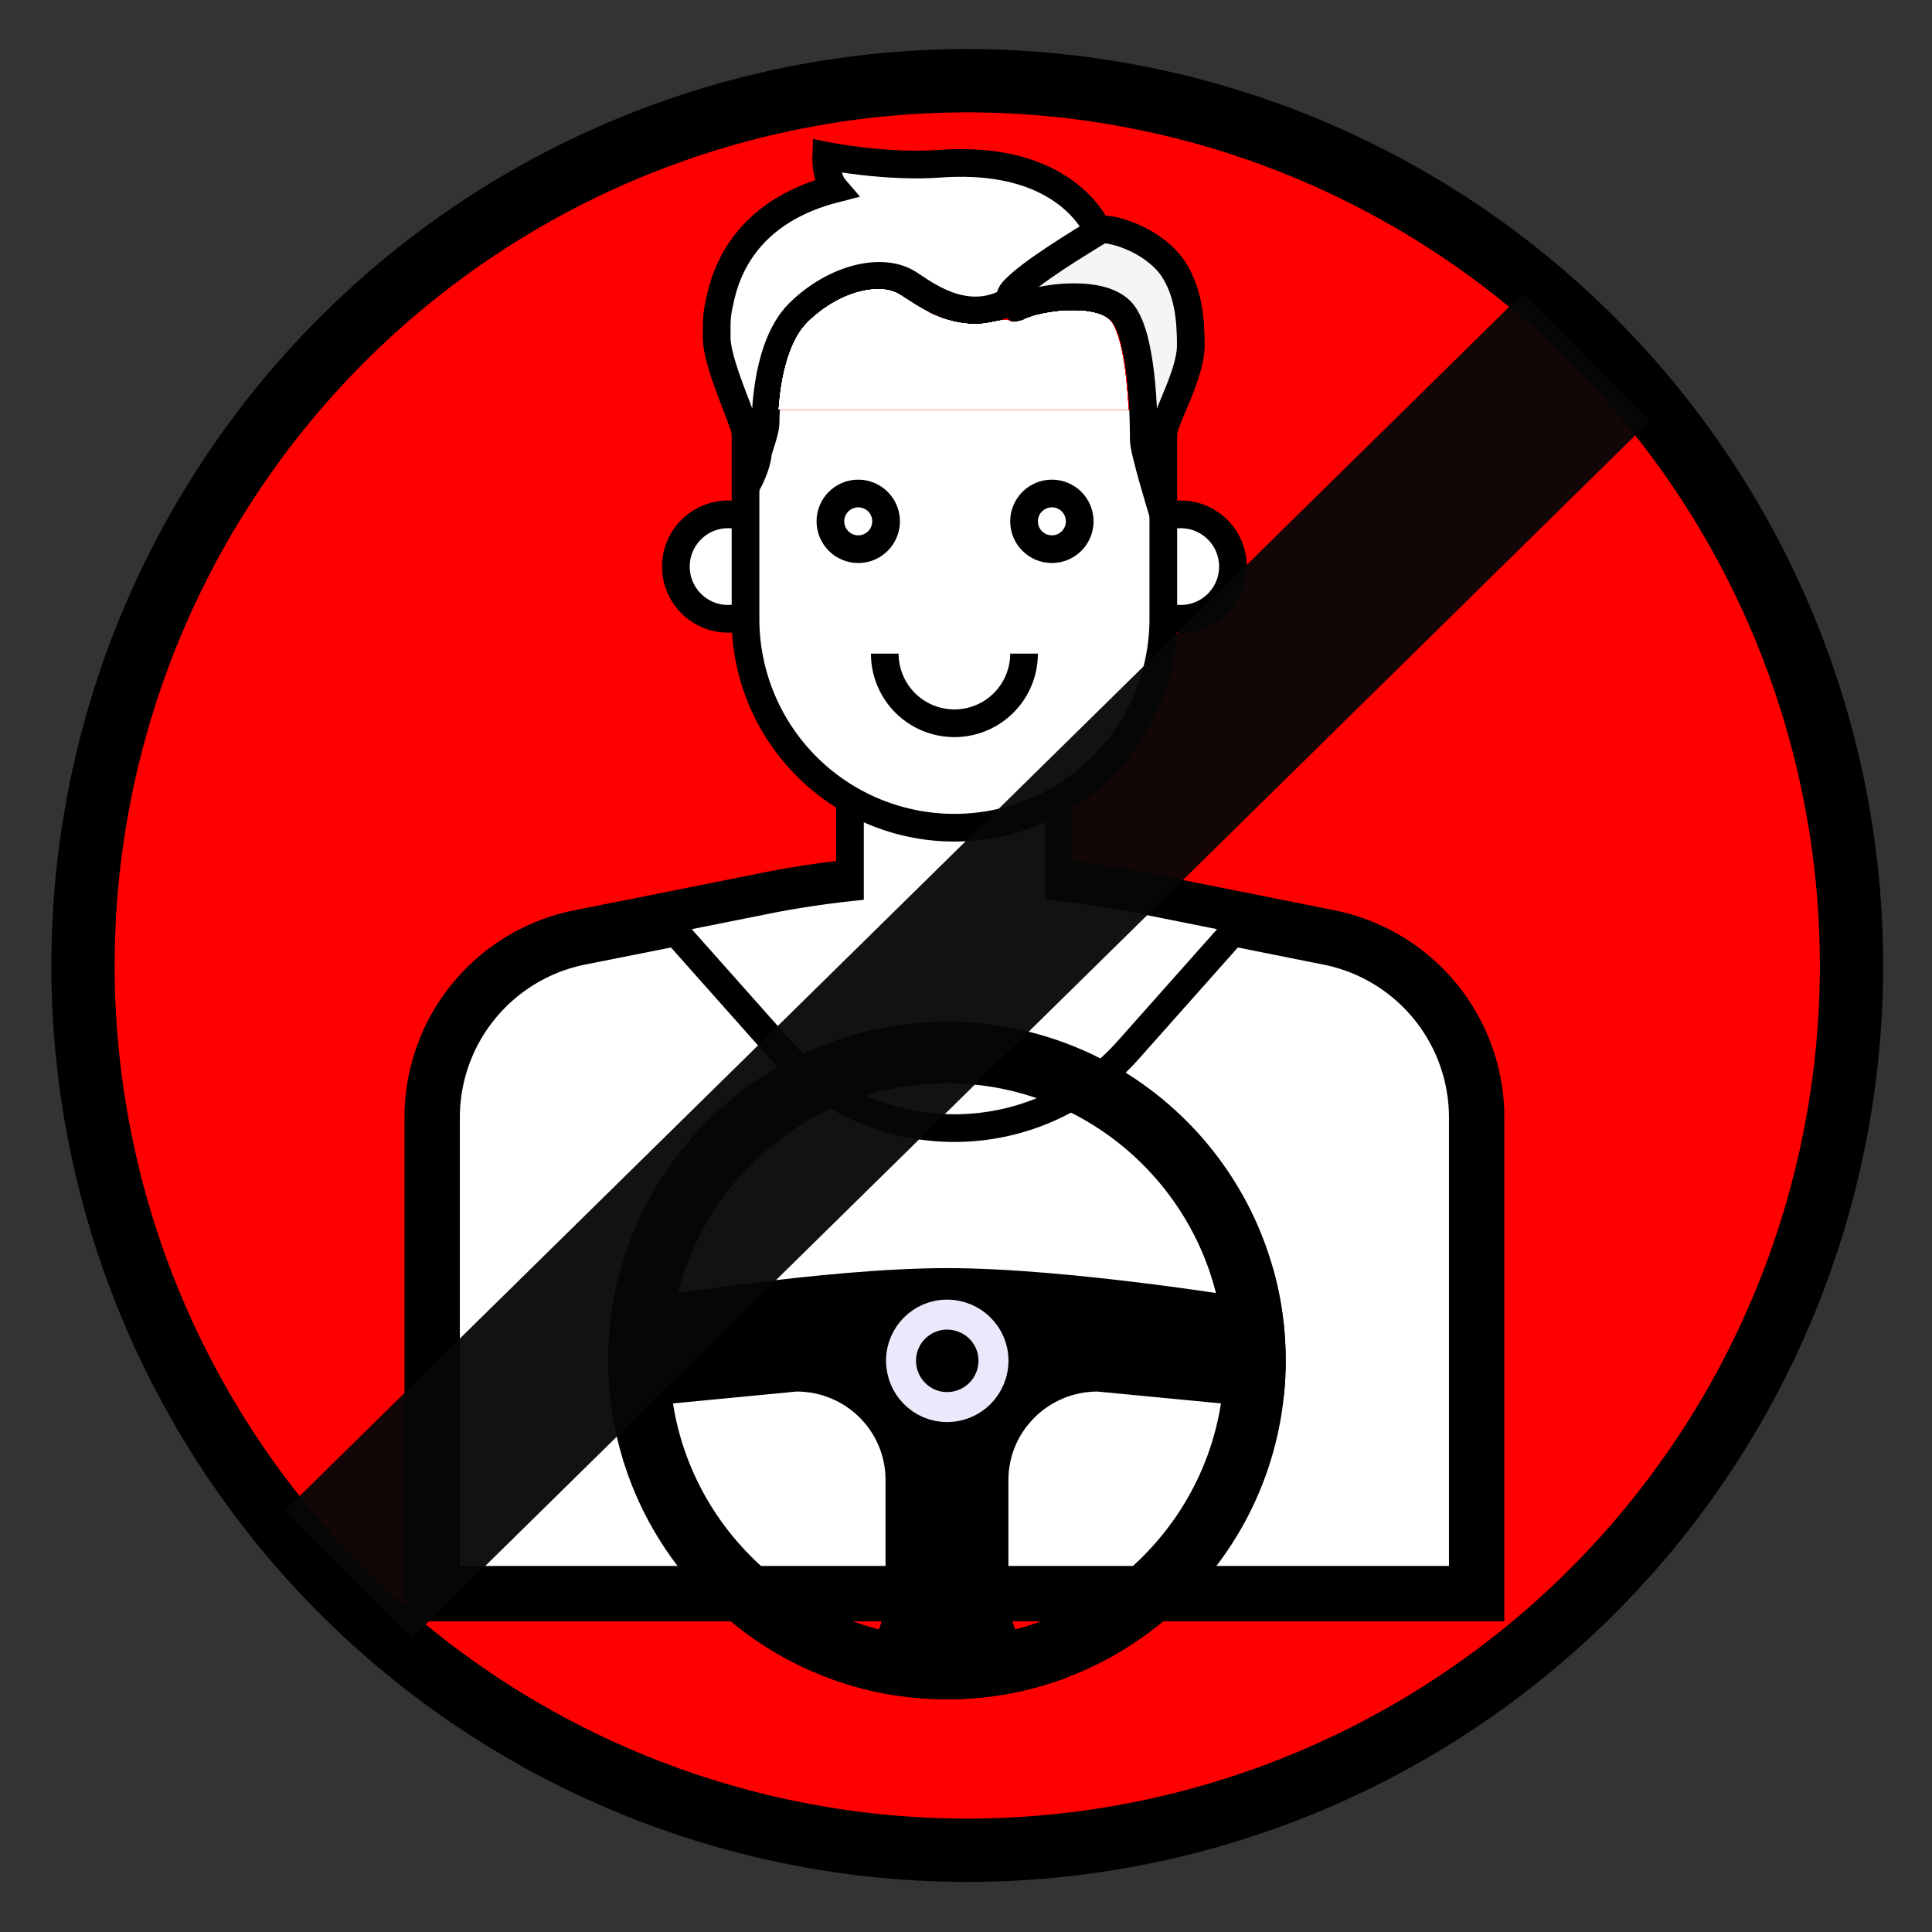 <?xml version="1.0" encoding="UTF-8" standalone="no"?>
<!-- Created with Inkscape (http://www.inkscape.org/) -->

<svg
   xmlns:osb="http://www.openswatchbook.org/uri/2009/osb"
   xmlns:dc="http://purl.org/dc/elements/1.1/"
   xmlns:cc="http://creativecommons.org/ns#"
   xmlns:rdf="http://www.w3.org/1999/02/22-rdf-syntax-ns#"
   xmlns:svg="http://www.w3.org/2000/svg"
   xmlns="http://www.w3.org/2000/svg"
   xmlns:sodipodi="http://sodipodi.sourceforge.net/DTD/sodipodi-0.dtd"
   xmlns:inkscape="http://www.inkscape.org/namespaces/inkscape"
   sodipodi:docname="3.svg"
   viewBox="0 0 192 192"
   height="192"
   width="192"
   xml:space="preserve"
   inkscape:version="0.92.4 (5da689c313, 2019-01-14)"
   version="1.1"
   id="svg2"
   inkscape:export-filename="/home/joker/Projects/Kunzisoft/Inkscape/Android Icon Template_low"
   inkscape:export-xdpi="22.5"
   inkscape:export-ydpi="22.5"><rect x="0" y="0" width="192" height="192" fill="#333333" stroke="none"/><sodipodi:namedview
     inkscape:current-layer="g10"
     inkscape:window-maximized="1"
     inkscape:window-y="-8"
     inkscape:window-x="-8"
     inkscape:cy="85.568931"
     inkscape:cx="-28.621292"
     inkscape:zoom="3.123055"
     showgrid="false"
     id="namedview4"
     inkscape:window-height="1017"
     inkscape:window-width="1920"
     inkscape:pageshadow="2"
     inkscape:pageopacity="0"
     guidetolerance="10"
     gridtolerance="10"
     objecttolerance="10"
     borderopacity="1"
     bordercolor="#666666"
     pagecolor="#d7d7d7"
     inkscape:snap-bbox="true"
     inkscape:bbox-paths="true"
     inkscape:bbox-nodes="true"
     inkscape:snap-bbox-edge-midpoints="true"
     inkscape:snap-bbox-midpoints="true"
     inkscape:object-paths="true"
     inkscape:snap-intersection-paths="true"
     inkscape:snap-smooth-nodes="true"
     inkscape:snap-midpoints="true"
     showguides="false"><inkscape:grid
       empspacing="4"
       type="xygrid"
       id="grid4646" /></sodipodi:namedview><defs
     id="defs6"><linearGradient
       id="linearGradient5664"
       osb:paint="solid"><stop
         style="stop-color:#000000;stop-opacity:1;"
         offset="0"
         id="stop5662" /></linearGradient><marker
       inkscape:isstock="true"
       style="overflow:visible"
       id="marker11240"
       refX="0.0"
       refY="0.0"
       orient="auto"
       inkscape:stockid="Arrow1Mstart"><path
         transform="scale(0.4) translate(10,0)"
         style="fill-rule:evenodd;stroke:#000000;stroke-width:1pt;stroke-opacity:1;fill:#000000;fill-opacity:1"
         d="M 0.0,0.0 L 5.0,-5.0 L -12.5,0.0 L 5.0,5.0 L 0.0,0.0 z "
         id="path11242" /></marker><marker
       inkscape:isstock="true"
       style="overflow:visible;"
       id="Arrow1Mend"
       refX="0.0"
       refY="0.0"
       orient="auto"
       inkscape:stockid="Arrow1Mend"><path
         transform="scale(0.4) rotate(180) translate(10,0)"
         style="fill-rule:evenodd;stroke:#000000;stroke-width:1pt;stroke-opacity:1;fill:#000000;fill-opacity:1"
         d="M 0.0,0.0 L 5.0,-5.0 L -12.5,0.0 L 5.0,5.0 L 0.0,0.0 z "
         id="path10431" /></marker><marker
       inkscape:isstock="true"
       style="overflow:visible"
       id="marker11224"
       refX="0.0"
       refY="0.0"
       orient="auto"
       inkscape:stockid="Arrow1Mstart"><path
         transform="scale(0.4) translate(10,0)"
         style="fill-rule:evenodd;stroke:#000000;stroke-width:1pt;stroke-opacity:1;fill:#000000;fill-opacity:1"
         d="M 0.0,0.0 L 5.0,-5.0 L -12.5,0.0 L 5.0,5.0 L 0.0,0.0 z "
         id="path11226" /></marker><marker
       inkscape:isstock="true"
       style="overflow:visible"
       id="marker11098"
       refX="0.0"
       refY="0.0"
       orient="auto"
       inkscape:stockid="Arrow1Mstart"><path
         transform="scale(0.4) translate(10,0)"
         style="fill-rule:evenodd;stroke:#000000;stroke-width:1pt;stroke-opacity:1;fill:#000000;fill-opacity:1"
         d="M 0.0,0.0 L 5.0,-5.0 L -12.5,0.0 L 5.0,5.0 L 0.0,0.0 z "
         id="path11100" /></marker><marker
       inkscape:isstock="true"
       style="overflow:visible"
       id="marker10904"
       refX="0.0"
       refY="0.0"
       orient="auto"
       inkscape:stockid="Arrow1Mstart"><path
         transform="scale(0.4) translate(10,0)"
         style="fill-rule:evenodd;stroke:#000000;stroke-width:1pt;stroke-opacity:1;fill:#000000;fill-opacity:1"
         d="M 0.0,0.0 L 5.0,-5.0 L -12.5,0.0 L 5.0,5.0 L 0.0,0.0 z "
         id="path10906" /></marker><marker
       inkscape:isstock="true"
       style="overflow:visible"
       id="marker10888"
       refX="0.0"
       refY="0.0"
       orient="auto"
       inkscape:stockid="Arrow1Mstart"><path
         transform="scale(0.4) translate(10,0)"
         style="fill-rule:evenodd;stroke:#000000;stroke-width:1pt;stroke-opacity:1;fill:#000000;fill-opacity:1"
         d="M 0.0,0.0 L 5.0,-5.0 L -12.5,0.0 L 5.0,5.0 L 0.0,0.0 z "
         id="path10890" /></marker><marker
       inkscape:isstock="true"
       style="overflow:visible"
       id="marker10882"
       refX="0.0"
       refY="0.0"
       orient="auto"
       inkscape:stockid="Arrow1Mstart"><path
         transform="scale(0.4) translate(10,0)"
         style="fill-rule:evenodd;stroke:#000000;stroke-width:1pt;stroke-opacity:1;fill:#000000;fill-opacity:1"
         d="M 0.0,0.0 L 5.0,-5.0 L -12.5,0.0 L 5.0,5.0 L 0.0,0.0 z "
         id="path10884" /></marker><marker
       inkscape:stockid="Arrow1Mstart"
       orient="auto"
       refY="0.0"
       refX="0.0"
       id="marker10851"
       style="overflow:visible"
       inkscape:isstock="true"><path
         id="path10853"
         d="M 0.0,0.0 L 5.0,-5.0 L -12.5,0.0 L 5.0,5.0 L 0.0,0.0 z "
         style="fill-rule:evenodd;stroke:#000000;stroke-width:1pt;stroke-opacity:1;fill:#000000;fill-opacity:1"
         transform="scale(0.4) translate(10,0)" /></marker><marker
       inkscape:isstock="true"
       style="overflow:visible"
       id="Arrow1Mstart"
       refX="0.0"
       refY="0.0"
       orient="auto"
       inkscape:stockid="Arrow1Mstart"><path
         transform="scale(0.4) translate(10,0)"
         style="fill-rule:evenodd;stroke:#000000;stroke-width:1pt;stroke-opacity:1;fill:#000000;fill-opacity:1"
         d="M 0.0,0.0 L 5.0,-5.0 L -12.5,0.0 L 5.0,5.0 L 0.0,0.0 z "
         id="path10428" /></marker><marker
       inkscape:isstock="true"
       style="overflow:visible"
       id="marker10769"
       refX="0.0"
       refY="0.0"
       orient="auto"
       inkscape:stockid="Arrow2Lstart"><path
         transform="scale(1.1) translate(1,0)"
         d="M 8.719,4.034 L -2.207,0.016 L 8.719,-4.002 C 6.973,-1.63 6.983,1.616 8.719,4.034 z "
         style="fill-rule:evenodd;stroke-width:0.625;stroke-linejoin:round;stroke:#000000;stroke-opacity:1;fill:#000000;fill-opacity:1"
         id="path10771" /></marker><marker
       inkscape:isstock="true"
       style="overflow:visible"
       id="Arrow2Mstart"
       refX="0.0"
       refY="0.0"
       orient="auto"
       inkscape:stockid="Arrow2Mstart"><path
         transform="scale(0.6) translate(0,0)"
         d="M 8.719,4.034 L -2.207,0.016 L 8.719,-4.002 C 6.973,-1.63 6.983,1.616 8.719,4.034 z "
         style="fill-rule:evenodd;stroke-width:0.625;stroke-linejoin:round;stroke:#000000;stroke-opacity:1;fill:#000000;fill-opacity:1"
         id="path10446" /></marker><marker
       inkscape:isstock="true"
       style="overflow:visible"
       id="Arrow1Sstart"
       refX="0.0"
       refY="0.0"
       orient="auto"
       inkscape:stockid="Arrow1Sstart"><path
         transform="scale(0.2) translate(6,0)"
         style="fill-rule:evenodd;stroke:#000000;stroke-width:1pt;stroke-opacity:1;fill:#000000;fill-opacity:1"
         d="M 0.0,0.0 L 5.0,-5.0 L -12.5,0.0 L 5.0,5.0 L 0.0,0.0 z "
         id="path10434" /></marker><marker
       inkscape:isstock="true"
       style="overflow:visible"
       id="Arrow2Lstart"
       refX="0.0"
       refY="0.0"
       orient="auto"
       inkscape:stockid="Arrow2Lstart"><path
         transform="scale(1.1) translate(1,0)"
         d="M 8.719,4.034 L -2.207,0.016 L 8.719,-4.002 C 6.973,-1.63 6.983,1.616 8.719,4.034 z "
         style="fill-rule:evenodd;stroke-width:0.625;stroke-linejoin:round;stroke:#000000;stroke-opacity:1;fill:#000000;fill-opacity:1"
         id="path10440" /></marker><marker
       inkscape:isstock="true"
       style="overflow:visible"
       id="Arrow1Lstart"
       refX="0.0"
       refY="0.0"
       orient="auto"
       inkscape:stockid="Arrow1Lstart"><path
         transform="scale(0.8) translate(12.5,0)"
         style="fill-rule:evenodd;stroke:#000000;stroke-width:1pt;stroke-opacity:1;fill:#000000;fill-opacity:1"
         d="M 0.0,0.0 L 5.0,-5.0 L -12.5,0.0 L 5.0,5.0 L 0.0,0.0 z "
         id="path10422" /></marker><clipPath
       clipPathUnits="userSpaceOnUse"
       id="clipPath16"><path
         d="M 0,192 192,192 192,0 0,0 0,192 Z"
         id="path18"
         inkscape:connector-curvature="0" /></clipPath><clipPath
       clipPathUnits="userSpaceOnUse"
       id="clipPath26"><path
         d="M -4.88281e-4,192 192,192 192,-4.88281e-4 l -192,0 0,192 z"
         id="path28"
         inkscape:connector-curvature="0" /></clipPath><clipPath
       clipPathUnits="userSpaceOnUse"
       id="clipPath34"><path
         d="M -4.88281e-4,192 192,192 192,-4.88281e-4 l -192,0 0,192 z"
         id="path36"
         inkscape:connector-curvature="0" /></clipPath><clipPath
       clipPathUnits="userSpaceOnUse"
       id="clipPath38"><path
         d="M 0,192 192,192 192,0 0,0 0,192 Z"
         id="path40"
         inkscape:connector-curvature="0" /></clipPath><clipPath
       clipPathUnits="userSpaceOnUse"
       id="clipPath42"><path
         d="M 0,192 192,192 192,0 0,0 0,192 Z"
         id="path44"
         inkscape:connector-curvature="0" /></clipPath><clipPath
       clipPathUnits="userSpaceOnUse"
       id="clipPath116"><path
         d="m 0,192 192,0 0,-192 -192,0 L 0,192 Z"
         id="path118"
         inkscape:connector-curvature="0" /></clipPath><clipPath
       clipPathUnits="userSpaceOnUse"
       id="clipPath120"><path
         d="m 0,192 192,0 0,-192 -192,0 L 0,192 Z"
         id="path122"
         inkscape:connector-curvature="0" /></clipPath><clipPath
       clipPathUnits="userSpaceOnUse"
       id="clipPath124"><path
         d="M 192,192 0,192 0,0 l 192,0 0,192 z"
         id="path126"
         inkscape:connector-curvature="0" /></clipPath><filter
       id="filter10356"
       inkscape:label="Drop Shadow"
       style="color-interpolation-filters:sRGB;"><feFlood
         id="feFlood10358"
         result="flood"
         flood-color="rgb(0,0,0)"
         flood-opacity="0.196" /><feComposite
         id="feComposite10360"
         result="composite1"
         operator="in"
         in2="SourceGraphic"
         in="flood" /><feGaussianBlur
         id="feGaussianBlur10362"
         result="blur"
         stdDeviation="4"
         in="composite1" /><feOffset
         id="feOffset10364"
         result="offset"
         dy="4"
         dx="4" /><feComposite
         id="feComposite10366"
         result="composite2"
         operator="over"
         in2="offset"
         in="SourceGraphic" /></filter><marker
       inkscape:isstock="true"
       style="overflow:visible"
       id="Arrow1Sstart-3"
       refX="0"
       refY="0"
       orient="auto"
       inkscape:stockid="Arrow1Sstart"><path
         transform="matrix(0.2,0,0,0.2,1.2,0)"
         style="fill:#000000;fill-opacity:1;fill-rule:evenodd;stroke:#000000;stroke-width:1pt;stroke-opacity:1"
         d="M 0,0 5,-5 -12.5,0 5,5 0,0 Z"
         id="path10434-6"
         inkscape:connector-curvature="0" /></marker><marker
       inkscape:isstock="true"
       style="overflow:visible"
       id="Arrow1Sstart-3-7"
       refX="0"
       refY="0"
       orient="auto"
       inkscape:stockid="Arrow1Sstart"><path
         transform="matrix(0.2,0,0,0.2,1.2,0)"
         style="fill:#000000;fill-opacity:1;fill-rule:evenodd;stroke:#000000;stroke-width:1pt;stroke-opacity:1"
         d="M 0,0 5,-5 -12.5,0 5,5 0,0 Z"
         id="path10434-6-5"
         inkscape:connector-curvature="0" /></marker><marker
       inkscape:isstock="true"
       style="overflow:visible"
       id="Arrow2Mstart-3"
       refX="0"
       refY="0"
       orient="auto"
       inkscape:stockid="Arrow2Mstart"><path
         transform="scale(0.6,0.6)"
         d="M 8.719,4.034 -2.207,0.016 8.719,-4.002 c -1.745,2.372 -1.735,5.617 -6e-7,8.035 z"
         style="fill:#000000;fill-opacity:1;fill-rule:evenodd;stroke:#000000;stroke-width:0.625;stroke-linejoin:round;stroke-opacity:1"
         id="path10446-5"
         inkscape:connector-curvature="0" /></marker><filter
       style="color-interpolation-filters:sRGB;"
       inkscape:label="Drop Shadow"
       id="filter6016"><feFlood
         flood-opacity="0.239"
         flood-color="rgb(0,0,0)"
         result="flood"
         id="feFlood6018" /><feComposite
         in="flood"
         in2="SourceGraphic"
         operator="in"
         result="composite1"
         id="feComposite6020" /><feGaussianBlur
         in="composite1"
         stdDeviation="2"
         result="blur"
         id="feGaussianBlur6022" /><feOffset
         dx="0"
         dy="4"
         result="offset"
         id="feOffset6024" /><feComposite
         in="SourceGraphic"
         in2="offset"
         operator="over"
         result="fbSourceGraphic"
         id="feComposite6026" /><feColorMatrix
         result="fbSourceGraphicAlpha"
         in="fbSourceGraphic"
         values="0 0 0 -1 0 0 0 0 -1 0 0 0 0 -1 0 0 0 0 1 0"
         id="feColorMatrix6028" /><feFlood
         id="feFlood6030"
         flood-opacity="0.122"
         flood-color="rgb(0,0,0)"
         result="flood"
         in="fbSourceGraphic" /><feComposite
         id="feComposite6032"
         in2="fbSourceGraphic"
         in="flood"
         operator="in"
         result="composite1" /><feGaussianBlur
         id="feGaussianBlur6034"
         in="composite1"
         stdDeviation="2"
         result="blur" /><feOffset
         id="feOffset6036"
         dx="0"
         dy="0"
         result="offset" /><feComposite
         id="feComposite6038"
         in2="offset"
         in="fbSourceGraphic"
         operator="over"
         result="composite2" /></filter><filter
       style="color-interpolation-filters:sRGB;"
       inkscape:label="Drop Shadow"
       id="filter6045"><feFlood
         flood-opacity="0.2"
         flood-color="rgb(0,0,0)"
         result="flood"
         id="feFlood6047" /><feComposite
         in="flood"
         in2="SourceGraphic"
         operator="in"
         result="composite1"
         id="feComposite6049" /><feGaussianBlur
         in="composite1"
         stdDeviation="4"
         result="blur"
         id="feGaussianBlur6051" /><feOffset
         dx="0"
         dy="4"
         result="offset"
         id="feOffset6053" /><feComposite
         in="SourceGraphic"
         in2="offset"
         operator="over"
         result="composite2"
         id="feComposite6055" /></filter></defs><g
     inkscape:groupmode="layer"
     id="layer1"
     inkscape:label="Work Area"
     style="display:inline"><ellipse
       style="fill:#2196f3;fill-opacity:0.2"
       id="path1367"
       cx="-69.483"
       cy="55.115"
       rx="0.64"
       ry="0.48" /><path
       style="fill:#ff0000;fill-opacity:0.993;stroke:#000000;stroke-width:6.29;stroke-opacity:1;stroke-miterlimit:4;stroke-dasharray:none"
       d="M 183.999,95.949 A 87.875,87.925 0 0 1 96.124,183.875 87.875,87.925 0 0 1 8.249,95.949 87.875,87.925 0 0 1 96.124,8.024 87.875,87.925 0 0 1 183.999,95.949 Z"
       id="path1383"
       inkscape:connector-curvature="0" /><g
       id="g1607"
       transform="matrix(0.346,0,0,0.346,396.926,191.916)"
       style="fill:#ffffff;fill-opacity:1;stroke-width:7.953;stroke-miterlimit:4;stroke-dasharray:none"><path
         style="opacity:1;vector-effect:none;fill:#ffffff;fill-opacity:1;stroke:#000000;stroke-width:15.906;stroke-linecap:butt;stroke-linejoin:miter;stroke-miterlimit:4;stroke-dasharray:none;stroke-dashoffset:0;stroke-opacity:1"
         id="path12"
         d="m -723.057,-233.705 v 136.77 h -300 V -233.705 a 52.75,52.75 0 0 1 42.39,-51.72 l 20.13,-4 33.3,-6.66 a 276.76,276.76 0 0 1 108.36,0 l 36.18,7.23 17.25,3.45 a 52.75,52.75 0 0 1 42.39,51.7 z"
         class="cls-3"
         inkscape:connector-curvature="0" /><circle
         style="opacity:1;vector-effect:none;fill:#ffffff;fill-opacity:1;stroke:#000000;stroke-width:7.953;stroke-linecap:butt;stroke-linejoin:miter;stroke-miterlimit:4;stroke-dasharray:none;stroke-dashoffset:0;stroke-opacity:1"
         id="circle16"
         r="15"
         cy="-391.935"
         cx="-808.057"
         class="cls-3" /><circle
         style="opacity:1;vector-effect:none;fill:#ffffff;fill-opacity:1;stroke:#000000;stroke-width:7.953;stroke-linecap:butt;stroke-linejoin:miter;stroke-miterlimit:4;stroke-dasharray:none;stroke-dashoffset:0;stroke-opacity:1"
         id="circle18"
         r="15"
         cy="-391.935"
         cx="-938.057"
         class="cls-3" /><path
         style="opacity:1;vector-effect:none;fill:#ffffff;fill-opacity:1;stroke:#000000;stroke-width:7.953;stroke-linecap:butt;stroke-linejoin:miter;stroke-miterlimit:4;stroke-dasharray:none;stroke-dashoffset:0;stroke-opacity:1"
         id="path20"
         d="m -818.877,-296.105 q -12,-2.4 -24.18,-3.7 v -37.13 h -60 v 37.13 q -12.15,1.32 -24.18,3.7 l -25.82,5.17 v 4 l 30.11,33.88 a 66.75,66.75 0 0 0 99.78,0 l 30.11,-33.88 v -4 z"
         class="cls-3"
         inkscape:connector-curvature="0" /><path
         style="opacity:1;vector-effect:none;fill:#ffffff;fill-opacity:1;stroke:#000000;stroke-width:7.953;stroke-linecap:butt;stroke-linejoin:miter;stroke-miterlimit:4;stroke-dasharray:none;stroke-dashoffset:0;stroke-opacity:1"
         id="path22"
         d="m -813.057,-436.935 v 60 a 60,60 0 0 1 -60,60 v 0 a 60,60 0 0 1 -60,-60 v -60"
         class="cls-3"
         inkscape:connector-curvature="0" /><circle
         style="opacity:1;vector-effect:none;fill:#ffffff;fill-opacity:1;stroke:#000000;stroke-width:7.953;stroke-linecap:butt;stroke-linejoin:miter;stroke-miterlimit:4;stroke-dasharray:none;stroke-dashoffset:0;stroke-opacity:1"
         id="circle26"
         r="7.996"
         cy="-404.931"
         cx="-845.06"
         class="cls-4" /><circle
         style="opacity:1;vector-effect:none;fill:#ffffff;fill-opacity:1;stroke:#000000;stroke-width:7.953;stroke-linecap:butt;stroke-linejoin:miter;stroke-miterlimit:4;stroke-dasharray:none;stroke-dashoffset:0;stroke-opacity:1"
         id="circle28"
         r="7.996"
         cy="-404.931"
         cx="-900.678"
         class="cls-4" /><path
         style="opacity:1;vector-effect:none;fill:#ffffff;fill-opacity:1;stroke:#000000;stroke-width:7.953;stroke-linecap:butt;stroke-linejoin:miter;stroke-miterlimit:4;stroke-dasharray:none;stroke-dashoffset:0;stroke-opacity:1"
         id="path30"
         d="m -853.057,-366.935 v 0 a 20,20 0 0 1 -40,0"
         class="cls-3"
         inkscape:connector-curvature="0" /><path
         inkscape:connector-curvature="0"
         style="opacity:1;vector-effect:none;fill:#ffffff;fill-opacity:1;fill-rule:nonzero;stroke:#000000;stroke-width:7.953;stroke-linecap:butt;stroke-linejoin:miter;stroke-miterlimit:4;stroke-dasharray:none;stroke-dashoffset:0;stroke-opacity:1"
         d="m -862.577,-162.665 c 0,6.7 -5.482,12.181 -12.334,12.181 -6.7,0 -12.181,-5.482 -12.181,-12.181 0,-6.852 5.482,-12.334 12.181,-12.334 6.852,0 12.334,5.482 12.334,12.334 z"
         id="path858" /><g
         id="g925"
         transform="matrix(1.083,0,0,1.083,72.333,16.727)"><path
           id="path856"
           d="m -956.525,-183.069 c -5.025,0 0,-8.375 -4.72,-8.527 -2.284,7.766 -3.502,16.14 -3.502,24.819 0,3.045 0.152,6.091 0.457,9.136 2.132,-0.609 4.416,3.198 6.7,3.198 l 42.787,-4.111 c 13.095,0 23.601,10.506 23.601,23.449 v 30.606 c 0,10.05 -6.243,18.577 -15.074,21.926 9.745,3.654 20.251,5.634 31.367,5.634 11.115,0 21.622,-1.979 31.519,-5.634 -8.831,-3.35 -15.227,-11.877 -15.227,-21.926 v -30.606 c 0,-12.943 10.659,-23.449 23.601,-23.449 l 42.787,4.111 c 2.284,0 4.568,-3.807 6.7,-3.198 0.305,-3.045 0.457,-6.091 0.457,-9.136 0,-8.679 -1.218,-17.054 -3.502,-24.819 -4.568,0.152 0.305,8.527 -4.568,8.527 0,0 -49.03,-8.222 -81.767,-8.222 -32.585,0 -81.615,8.222 -81.615,8.222 z"
           style="opacity:1;vector-effect:none;fill:#000000;fill-opacity:1;fill-rule:nonzero;stroke:none;stroke-width:7.953;stroke-linecap:butt;stroke-linejoin:miter;stroke-miterlimit:4;stroke-dasharray:none;stroke-dashoffset:0;stroke-opacity:1"
           inkscape:connector-curvature="0" /><path
           id="path860"
           d="m -862.577,-166.776 c 0,6.852 -5.482,12.334 -12.334,12.334 -6.7,0 -12.181,-5.482 -12.181,-12.334 0,-6.7 5.482,-12.181 12.181,-12.181 6.852,0 12.334,5.482 12.334,12.181 z"
           style="opacity:1;vector-effect:none;fill:#000000;fill-opacity:1;fill-rule:nonzero;stroke:#e9e9fb;stroke-width:7.953;stroke-linecap:butt;stroke-linejoin:miter;stroke-miterlimit:4;stroke-dasharray:none;stroke-dashoffset:0;stroke-opacity:1"
           inkscape:connector-curvature="0" /><path
           id="path862"
           d="m -874.91,-240.321 c 40.503,0 73.545,33.042 73.545,73.545 0,40.503 -33.042,73.545 -73.545,73.545 -40.503,0 -73.545,-33.042 -73.545,-73.545 0,-40.503 33.042,-73.545 73.545,-73.545 z m 0,-16.293 c -49.639,0 -89.837,40.198 -89.837,89.837 0,49.639 40.198,89.837 89.837,89.837 49.639,0 89.837,-40.198 89.837,-89.837 0,-49.639 -40.198,-89.837 -89.837,-89.837 z"
           style="opacity:1;vector-effect:none;fill:#000000;fill-opacity:1;fill-rule:nonzero;stroke:none;stroke-width:7.953;stroke-linecap:butt;stroke-linejoin:miter;stroke-miterlimit:4;stroke-dasharray:none;stroke-dashoffset:0;stroke-opacity:1"
           inkscape:connector-curvature="0" /></g><path
         id="path52"
         d="m -933.057,-430.691 c 8.139,2.498 0,15.827 0,15.827 0,0 5.754,-15.117 5.754,-18.115 0,-3.997 0.561,-22.735 9.542,-31.729 10.103,-9.994 23.575,-13.241 31.152,-8.744 3.929,2.249 17.12,13.741 31.152,4.247 8.42,-5.746 23.855,-18.738 23.855,-18.738 0,0 -8.139,-22.236 -45.185,-19.737 -15.716,1.249 -33.117,-2.249 -33.117,-2.249 0,0 -0.281,6.246 2.526,9.494 -23.294,5.996 -30.872,20.986 -33.117,32.479 -0.561,2.249 -0.842,4.497 -0.842,6.746 v 3.498 c 0,7.245 7.156,22.275 8.279,27.022 z"
         style="opacity:1;vector-effect:none;fill:#ffffff;fill-opacity:1;stroke:#000000;stroke-width:7.953;stroke-linecap:butt;stroke-linejoin:miter;stroke-miterlimit:4;stroke-dasharray:none;stroke-dashoffset:0;stroke-opacity:1"
         inkscape:connector-curvature="0"
         sodipodi:nodetypes="ccsccccccccssc" /><path
         id="path50"
         d="m -813.057,-406.935 c 0,0 -2.562,-23.756 0,-23.756 1.081,-4.924 7.898,-16.822 7.898,-24.754 0,-7.933 -0.811,-15.592 -5.134,-22.157 -4.864,-7.112 -15.132,-11.215 -20.537,-11.215 -6.215,3.83 -20.807,12.583 -25.4,17.78 -2.432,2.735 1.081,4.924 1.081,4.924 0,0 3.243,-1.368 4.594,-1.641 6.755,-1.915 21.617,-3.282 26.211,3.556 5.675,8.206 5.675,32.278 5.675,35.834 0,3.282 5.612,21.43 5.612,21.43 z"
         style="opacity:1;vector-effect:none;fill:#f5f5f5;fill-opacity:1;stroke:#000000;stroke-width:7.953;stroke-linecap:butt;stroke-linejoin:miter;stroke-miterlimit:4;stroke-dasharray:none;stroke-dashoffset:0;stroke-opacity:1"
         inkscape:connector-curvature="0"
         sodipodi:nodetypes="ccsccccccsc" /><path
         style="fill:#ffffff;fill-opacity:1;stroke-width:1.801"
         d="m 77.541,39.922 c 0,-0.981 0.628,-3.839 1.149,-5.227 0.679,-1.809 2.67,-3.817 4.846,-4.885 1.423,-0.699 1.77,-0.775 3.509,-0.775 1.816,0 1.993,0.044 3.01,0.75 2.895,2.01 6.006,2.823 8.541,2.232 1.068,-0.249 1.551,-0.275 1.766,-0.097 0.218,0.181 0.726,0.103 1.926,-0.297 1.945,-0.648 5.849,-0.777 7.132,-0.235 1.3,0.548 2.095,2.866 2.437,7.1 l 0.16,1.981 H 94.779 77.541 Z"
         id="path927"
         inkscape:connector-curvature="0"
         transform="matrix(2.889,0,0,2.889,-1146.747,-554.459)" /></g><path
       style="fill:#ffffff;fill-opacity:1;stroke-width:0.02"
       d="m 77.401,40.489 c 0.244,-3.234 0.972,-5.847 2.098,-7.53 0.285,-0.425 0.581,-0.771 0.984,-1.147 1.82,-1.696 3.947,-2.769 6.004,-3.029 0.347,-0.044 1.146,-0.049 1.431,-0.01 0.482,0.066 0.904,0.192 1.266,0.377 0.118,0.06 0.47,0.278 0.78,0.484 1.391,0.922 2.266,1.405 3.267,1.804 0.143,0.057 0.265,0.109 0.27,0.114 0.025,0.026 -0.134,-0.028 -0.449,-0.155 -1.012,-0.406 -1.822,-0.841 -2.861,-1.537 -1.134,-0.76 -1.226,-0.79 -2.503,-0.826 -0.723,-0.02 -1.703,-7.72e-4 -2.062,0.041 -0.572,0.067 -0.999,0.205 -1.791,0.58 -1.233,0.582 -2.204,1.255 -3.149,2.182 -0.887,0.869 -1.485,1.682 -1.876,2.549 -0.404,0.896 -0.994,3.222 -1.21,4.771 -0.039,0.282 -0.055,0.494 -0.063,0.85 l -0.011,0.475 h 17.242 c 9.483,0 17.246,-0.007 17.251,-0.015 0.009,-0.016 -0.161,-2.138 -0.216,-2.697 -0.227,-2.3 -0.619,-4.024 -1.157,-5.083 -0.341,-0.671 -0.793,-1.144 -1.268,-1.327 -1.355,-0.523 -5.099,-0.389 -7.094,0.254 -0.474,0.153 -0.721,0.226 -0.731,0.216 -0.011,-0.011 0.483,-0.209 0.83,-0.333 0.748,-0.268 1.986,-0.502 3.196,-0.606 0.452,-0.039 1.718,-0.032 2.121,0.011 1.461,0.156 2.362,0.533 2.78,1.163 0.559,0.842 1.032,2.6 1.321,4.904 0.11,0.877 0.221,2.129 0.27,3.052 0.011,0.215 0.025,0.447 0.03,0.515 l 0.009,0.125 H 94.749 77.387 Z"
       id="path933"
       inkscape:connector-curvature="0" /><path
       style="fill:#ffffff;fill-opacity:1;stroke-width:0.02"
       d="m 77.402,40.569 c 0.005,-0.052 0.028,-0.302 0.05,-0.555 0.209,-2.371 0.722,-4.469 1.468,-6.004 0.494,-1.017 0.944,-1.626 1.712,-2.321 1.704,-1.54 3.622,-2.525 5.55,-2.852 0.379,-0.064 0.762,-0.086 1.275,-0.074 0.39,0.009 0.512,0.02 0.713,0.061 0.673,0.137 0.947,0.265 1.889,0.883 0.797,0.523 1.355,0.859 1.971,1.188 0.187,0.1 0.329,0.182 0.315,0.182 -0.042,4.66e-4 -0.68,-0.326 -1.038,-0.531 -0.345,-0.198 -0.797,-0.482 -1.265,-0.794 -0.316,-0.211 -0.582,-0.374 -0.746,-0.457 -0.271,-0.137 -0.71,-0.243 -0.979,-0.236 -0.095,0.002 -0.086,0.005 0.06,0.019 0.242,0.023 0.404,0.055 0.61,0.12 0.298,0.094 0.513,0.217 1.241,0.71 2.597,1.758 5.409,2.567 7.745,2.228 0.154,-0.022 0.466,-0.081 0.694,-0.129 0.657,-0.141 0.85,-0.172 1.131,-0.184 0.308,-0.013 0.403,0.005 0.571,0.109 0.099,0.061 0.138,0.073 0.267,0.081 0.269,0.017 0.693,-0.077 1.502,-0.333 0.685,-0.218 1.162,-0.326 1.889,-0.431 0.786,-0.114 1.5,-0.169 2.391,-0.185 1.317,-0.024 2.365,0.088 2.951,0.315 1.221,0.473 2.002,2.485 2.391,6.163 0.027,0.259 0.09,0.979 0.14,1.601 0.05,0.622 0.096,1.173 0.102,1.226 l 0.011,0.095 H 94.78 77.546 l 0.011,-0.485 c 0.011,-0.494 0.035,-0.715 0.142,-1.346 0.214,-1.258 0.62,-2.877 0.955,-3.812 0.348,-0.971 0.974,-1.898 1.928,-2.853 0.453,-0.454 0.741,-0.707 1.195,-1.049 0.694,-0.524 1.278,-0.876 2.088,-1.257 0.71,-0.334 1.125,-0.474 1.606,-0.543 0.37,-0.053 0.582,-0.065 1.454,-0.081 l 0.742,-0.014 -0.53,-0.003 c -0.647,-0.004 -1.37,0.026 -1.646,0.067 -0.571,0.085 -1.058,0.263 -1.956,0.713 -1.257,0.63 -2.206,1.339 -3.217,2.405 -0.741,0.781 -1.297,1.615 -1.611,2.415 -0.384,0.979 -0.888,3.006 -1.095,4.403 -0.048,0.324 -0.075,0.674 -0.088,1.126 l -0.009,0.335 h 17.261 17.261 l -0.012,-0.135 c -0.006,-0.074 -0.043,-0.536 -0.082,-1.026 -0.127,-1.615 -0.187,-2.191 -0.321,-3.092 -0.241,-1.618 -0.622,-2.954 -1.06,-3.718 -0.322,-0.562 -0.764,-0.996 -1.175,-1.156 -0.513,-0.199 -1.256,-0.296 -2.405,-0.313 -1.832,-0.028 -3.447,0.173 -4.798,0.596 -0.21,0.066 -0.391,0.117 -0.401,0.113 -0.026,-0.009 0.495,-0.21 0.783,-0.303 0.791,-0.255 2.078,-0.481 3.166,-0.555 0.457,-0.031 1.743,-0.011 2.101,0.032 1.005,0.123 1.747,0.36 2.22,0.711 0.345,0.256 0.569,0.595 0.828,1.251 0.596,1.512 0.988,3.872 1.185,7.121 0.017,0.273 0.03,0.532 0.03,0.575 v 0.079 H 94.743 77.393 Z M 88.083,29.042 c -0.068,-0.004 -0.185,-0.004 -0.26,-6.4e-5 -0.075,0.004 -0.019,0.007 0.124,0.007 0.143,3.4e-5 0.204,-0.003 0.136,-0.007 z"
       id="path935"
       inkscape:connector-curvature="0" /><path
       style="fill:#ffffff;fill-opacity:1;stroke-width:0.02"
       d="m 77.401,40.559 c 0.006,-0.058 0.024,-0.263 0.041,-0.455 0.29,-3.334 1.133,-6.005 2.395,-7.589 0.373,-0.468 1.041,-1.085 1.747,-1.613 1.362,-1.019 2.824,-1.705 4.273,-2.004 0.462,-0.095 0.717,-0.123 1.241,-0.134 0.713,-0.015 1.071,0.028 1.571,0.188 0.382,0.123 0.608,0.244 1.311,0.703 0.933,0.609 1.426,0.905 2.201,1.321 0.298,0.16 0.174,0.12 -0.183,-0.059 -0.604,-0.302 -0.986,-0.528 -1.828,-1.079 -0.788,-0.516 -0.968,-0.613 -1.302,-0.699 -0.172,-0.045 -0.417,-0.081 -0.529,-0.078 -0.039,8.98e-4 0.025,0.014 0.14,0.028 0.401,0.051 0.71,0.155 1.035,0.35 0.097,0.058 0.365,0.233 0.596,0.389 0.231,0.156 0.56,0.369 0.73,0.474 2.398,1.47 4.907,2.125 7.063,1.846 0.127,-0.016 0.384,-0.062 0.571,-0.101 1.043,-0.217 1.18,-0.237 1.495,-0.225 0.165,0.006 0.224,0.017 0.291,0.052 0.047,0.025 0.123,0.065 0.17,0.09 0.073,0.039 0.115,0.045 0.295,0.044 0.302,-9.11e-4 0.623,-0.077 1.461,-0.344 0.193,-0.062 0.503,-0.15 0.69,-0.198 0.187,-0.047 0.325,-0.086 0.307,-0.087 -0.059,-0.002 -0.668,0.158 -1.031,0.27 -0.194,0.06 -0.362,0.107 -0.374,0.103 -0.052,-0.017 0.803,-0.32 1.196,-0.423 0.745,-0.195 1.83,-0.37 2.684,-0.431 0.363,-0.026 1.391,-0.026 1.801,4e-5 0.832,0.053 1.62,0.229 2.145,0.479 0.525,0.25 0.812,0.53 1.066,1.037 0.548,1.097 0.972,2.989 1.221,5.45 0.088,0.866 0.201,2.395 0.201,2.711 v 0.088 H 94.741 77.391 Z M 112.03,40.429 c -0.002,-0.047 -0.004,-0.049 -0.011,-0.01 l -0.009,0.045 H 94.78 77.551 l -0.002,-0.385 c -0.003,-0.469 -0.013,-0.452 -0.023,0.04 l -0.008,0.365 H 94.775 112.032 Z m -0.036,-0.445 c -0.063,-0.833 -0.187,-2.26 -0.232,-2.662 -0.091,-0.813 -0.275,-1.975 -0.377,-2.381 -0.048,-0.192 -0.034,-0.077 0.028,0.232 0.222,1.095 0.336,2.04 0.513,4.24 0.042,0.528 0.08,0.942 0.084,0.921 0.004,-0.021 -0.003,-0.179 -0.016,-0.35 z M 77.603,39.273 c 0.145,-1.212 0.674,-3.436 1.069,-4.503 0.371,-1 1.058,-1.987 2.053,-2.952 0.874,-0.847 1.815,-1.509 2.9,-2.041 1.109,-0.544 1.566,-0.675 2.512,-0.721 l 0.35,-0.017 -0.39,0.008 c -0.823,0.018 -1.326,0.154 -2.315,0.63 -0.956,0.46 -1.681,0.923 -2.457,1.568 -0.321,0.267 -1.151,1.099 -1.42,1.423 -0.639,0.77 -1.035,1.456 -1.322,2.291 -0.43,1.251 -0.984,3.711 -1.02,4.529 -0.004,0.101 -0.004,0.152 5.15e-4,0.113 0.005,-0.039 0.023,-0.187 0.04,-0.33 z m 33.718,-4.621 c -0.02,-0.083 -0.039,-0.147 -0.044,-0.143 -0.005,0.005 0.008,0.076 0.027,0.16 0.02,0.083 0.039,0.147 0.044,0.143 0.005,-0.005 -0.008,-0.076 -0.027,-0.16 z m -0.125,-0.486 c -0.152,-0.557 -0.317,-1.011 -0.515,-1.417 -0.116,-0.239 -0.392,-0.673 -0.471,-0.741 -0.026,-0.023 -0.016,-0.001 0.025,0.05 0.355,0.445 0.707,1.238 0.948,2.136 0.042,0.157 0.08,0.281 0.085,0.276 0.005,-0.005 -0.028,-0.142 -0.073,-0.305 z m -1.164,-2.358 c -0.082,-0.083 -0.154,-0.15 -0.159,-0.15 -0.006,0 0.057,0.068 0.139,0.15 0.082,0.083 0.154,0.15 0.159,0.15 0.005,0 -0.057,-0.068 -0.139,-0.15 z m -0.25,-0.222 c -0.192,-0.168 -0.635,-0.333 -1.123,-0.417 -1.034,-0.179 -2.774,-0.175 -4.281,0.01 -0.443,0.054 -1.165,0.179 -1.039,0.179 0.01,0 0.176,-0.026 0.369,-0.059 1.85,-0.31 4.139,-0.323 5.308,-0.031 0.286,0.072 0.498,0.16 0.672,0.279 0.182,0.125 0.201,0.133 0.093,0.039 z m -6.489,-0.222 c -0.014,-0.006 -0.036,-0.006 -0.05,0 -0.014,0.006 -0.003,0.01 0.025,0.01 0.028,0 0.039,-0.004 0.025,-0.01 z M 88.023,29.043 c -0.025,-0.005 -0.07,-0.005 -0.1,-2.73e-4 -0.03,0.005 -0.01,0.009 0.045,0.009 0.055,1.5e-4 0.08,-0.004 0.055,-0.008 z M 87.243,29.022 c -0.134,-0.004 -0.359,-0.004 -0.5,-2.2e-5 -0.141,0.003 -0.031,0.006 0.244,0.006 0.275,1.2e-5 0.391,-0.003 0.256,-0.006 z"
       id="path937"
       inkscape:connector-curvature="0" /><path
       style="fill:#ffffff;fill-opacity:1;stroke-width:0.02"
       d="m 83.221,40.469 c 3.124,-0.003 8.23,-0.003 11.347,0 3.117,0.003 0.561,0.005 -5.68,0.005 -6.241,0 -8.791,-0.002 -5.667,-0.005 z"
       id="path939"
       inkscape:connector-curvature="0" /><path
       style="fill:#ffffff;fill-opacity:1;stroke-width:0.02"
       d="m 83.82,40.469 c 0.713,-0.003 1.879,-0.003 2.592,0 0.713,0.003 0.13,0.005 -1.296,0.005 -1.425,0 -2.009,-0.002 -1.296,-0.005 z"
       id="path941"
       inkscape:connector-curvature="0" /><path
       style="fill:#ffffff;fill-opacity:1;stroke-width:0.02"
       d="m 77.4,40.559 c 0.006,-0.058 0.025,-0.267 0.042,-0.465 0.265,-3.114 1.061,-5.761 2.204,-7.33 0.322,-0.442 0.713,-0.851 1.256,-1.317 1.634,-1.4 3.466,-2.308 5.265,-2.609 0.347,-0.058 0.666,-0.081 1.116,-0.082 0.593,-3.09e-4 0.924,0.046 1.385,0.194 0.395,0.127 0.591,0.232 1.361,0.733 0.861,0.56 1.309,0.833 1.811,1.104 0.47,0.254 0.532,0.289 0.504,0.29 -0.051,5.95e-4 -0.858,-0.421 -1.234,-0.645 -0.209,-0.125 -0.614,-0.38 -0.901,-0.567 -0.503,-0.329 -0.691,-0.448 -0.67,-0.425 0.017,0.019 0.812,0.548 1.091,0.726 1.627,1.039 3.382,1.721 5.015,1.95 0.465,0.065 0.759,0.085 1.249,0.086 0.674,4.61e-4 1.053,-0.043 1.85,-0.213 0.672,-0.143 0.782,-0.159 1.123,-0.16 l 0.311,-0.001 0.166,0.086 c 0.131,0.068 0.194,0.089 0.299,0.097 0.254,0.021 0.675,-0.076 1.669,-0.386 0.173,-0.054 0.308,-0.1 0.299,-0.103 -0.009,-0.003 -0.195,0.049 -0.414,0.115 -0.219,0.066 -0.407,0.118 -0.419,0.114 -0.056,-0.019 0.875,-0.345 1.26,-0.441 0.707,-0.178 1.794,-0.351 2.591,-0.412 0.345,-0.027 1.437,-0.027 1.852,-2.16e-4 0.823,0.052 1.61,0.232 2.144,0.488 0.624,0.3 0.915,0.645 1.247,1.48 0.482,1.211 0.849,3.081 1.06,5.396 0.075,0.827 0.161,2.045 0.161,2.296 v 0.105 H 94.74 77.388 l 0.012,-0.105 z m 34.631,-0.11 c -9.4e-4,-0.021 -0.006,-0.025 -0.012,-0.01 -0.008,0.02 -3.475,0.025 -17.239,0.025 H 77.551 l -0.003,-0.345 c -0.003,-0.41 -0.013,-0.388 -0.022,0.05 l -0.007,0.315 h 17.257 c 16.422,0 17.257,-0.002 17.255,-0.035 z m -0.024,-0.28 c -0.005,-0.03 -0.008,-0.01 -0.009,0.045 -2e-4,0.055 0.004,0.08 0.008,0.055 0.005,-0.025 0.005,-0.07 2.8e-4,-0.1 z m -0.02,-0.25 c -0.004,-0.036 -0.008,-0.006 -0.008,0.065 0,0.072 0.004,0.101 0.008,0.065 0.004,-0.036 0.004,-0.094 0,-0.13 z m -0.064,-0.811 c -0.101,-1.224 -0.244,-2.602 -0.28,-2.696 -0.019,-0.048 -0.008,0.076 0.039,0.435 0.071,0.555 0.12,1.044 0.205,2.086 0.042,0.506 0.078,0.896 0.082,0.865 0.004,-0.03 -0.017,-0.341 -0.046,-0.69 z M 77.565,39.498 c -0.005,-0.025 -0.009,-0.009 -0.009,0.035 -2.22e-4,0.044 0.004,0.064 0.009,0.045 0.005,-0.019 0.005,-0.055 4.04e-4,-0.08 z m 0.155,-0.998 c 0.04,-0.224 0.117,-0.615 0.172,-0.87 0.095,-0.443 0.118,-0.569 0.078,-0.438 -0.087,0.288 -0.366,1.797 -0.387,2.091 -0.007,0.102 0.001,0.066 0.027,-0.113 0.021,-0.145 0.07,-0.446 0.11,-0.67 z m 0.619,-2.687 c 0.041,-0.142 0.07,-0.261 0.066,-0.266 -0.018,-0.018 -0.416,1.49 -0.412,1.558 9.16e-4,0.014 0.063,-0.213 0.137,-0.505 0.075,-0.292 0.169,-0.646 0.209,-0.788 z m 33.286,0.473 c -0.005,-0.019 -0.009,-0.004 -0.009,0.035 0,0.039 0.004,0.054 0.009,0.035 0.005,-0.019 0.005,-0.051 0,-0.07 z m -0.025,-0.174 c -0.008,-0.062 -0.018,-0.109 -0.023,-0.103 -0.005,0.005 -0.003,0.06 0.005,0.122 0.008,0.062 0.018,0.109 0.023,0.103 0.005,-0.005 0.003,-0.06 -0.005,-0.122 z m -0.035,-0.206 c -0.005,-0.019 -0.01,-0.008 -0.01,0.025 -4e-4,0.033 0.004,0.049 0.009,0.035 0.005,-0.014 0.006,-0.041 7.4e-4,-0.06 z m -0.02,-0.12 c -0.005,-0.019 -0.01,-0.008 -0.01,0.025 -4e-4,0.033 0.004,0.049 0.009,0.035 0.005,-0.014 0.006,-0.041 7.4e-4,-0.06 z m -0.025,-0.155 c -0.008,-0.051 -0.018,-0.089 -0.023,-0.084 -0.005,0.005 -0.003,0.051 0.005,0.102 0.008,0.051 0.018,0.089 0.023,0.084 0.005,-0.005 0.003,-0.051 -0.005,-0.102 z M 78.468,35.361 c 0,-0.017 -0.012,0.002 -0.027,0.04 -0.015,0.039 -0.027,0.084 -0.027,0.1 0,0.017 0.012,-0.002 0.027,-0.04 0.015,-0.039 0.027,-0.084 0.027,-0.1 z m 33.013,0.051 c -0.008,-0.051 -0.018,-0.089 -0.023,-0.084 -0.005,0.005 -0.003,0.051 0.005,0.102 0.008,0.051 0.018,0.089 0.023,0.084 0.005,-0.005 0.003,-0.051 -0.005,-0.102 z m -0.036,-0.176 c -0.006,-0.014 -0.01,-0.003 -0.01,0.025 0,0.028 0.005,0.039 0.01,0.025 0.006,-0.014 0.006,-0.036 0,-0.05 z M 78.623,34.865 c -0.009,-0.009 -0.133,0.356 -0.13,0.385 8.35e-4,0.011 0.032,-0.069 0.07,-0.179 0.038,-0.109 0.065,-0.202 0.061,-0.206 z m 32.802,0.27 c -0.006,-0.014 -0.01,-0.003 -0.01,0.025 0,0.028 0.005,0.039 0.01,0.025 0.006,-0.014 0.006,-0.036 0,-0.05 z m -0.02,-0.1 c -0.006,-0.014 -0.01,-0.003 -0.01,0.025 0,0.028 0.005,0.039 0.01,0.025 0.006,-0.014 0.006,-0.036 0,-0.05 z m -0.02,-0.079 c -0.006,-0.016 -0.011,-0.011 -0.012,0.012 -8.6e-4,0.021 0.004,0.033 0.011,0.026 0.007,-0.007 0.007,-0.024 0.002,-0.038 z m -0.02,-0.08 c -0.006,-0.016 -0.011,-0.011 -0.012,0.012 -8.6e-4,0.021 0.004,0.033 0.011,0.026 0.007,-0.007 0.007,-0.024 0.002,-0.038 z M 78.734,34.61 c 0.105,-0.264 0.106,-0.268 0.079,-0.23 -0.023,0.032 -0.182,0.427 -0.182,0.452 0,0.031 0.018,-0.008 0.103,-0.222 z m 32.586,0.041 c -0.008,-0.04 -0.018,-0.069 -0.023,-0.064 -0.005,0.005 -0.003,0.042 0.005,0.082 0.008,0.04 0.018,0.069 0.023,0.064 0.005,-0.005 0.003,-0.042 -0.005,-0.082 z m -0.075,-0.295 c -0.006,-0.016 -0.011,-0.011 -0.012,0.012 -8.6e-4,0.021 0.004,0.033 0.011,0.026 0.007,-0.007 0.007,-0.024 0.002,-0.038 z M 79.205,33.674 c 0.218,-0.362 0.614,-0.892 0.945,-1.265 0.093,-0.105 0.089,-0.103 -0.028,0.019 -0.401,0.415 -0.924,1.163 -1.211,1.733 -0.123,0.244 -0.092,0.215 0.043,-0.042 0.067,-0.127 0.18,-0.327 0.251,-0.445 z m 32.015,0.577 c -0.007,-0.029 -0.017,-0.049 -0.022,-0.045 -0.005,0.005 -0.003,0.033 0.005,0.062 0.007,0.029 0.017,0.049 0.022,0.045 0.005,-0.005 0.003,-0.033 -0.005,-0.062 z m -0.035,-0.115 c -0.006,-0.016 -0.011,-0.011 -0.012,0.012 -8.6e-4,0.021 0.004,0.033 0.011,0.026 0.007,-0.007 0.007,-0.024 0.002,-0.038 z m -0.025,-0.105 c -0.007,-0.029 -0.017,-0.049 -0.022,-0.045 -0.005,0.005 -0.003,0.033 0.005,0.062 0.007,0.029 0.017,0.049 0.022,0.045 0.005,-0.005 0.003,-0.033 -0.005,-0.062 z m -0.07,-0.23 c -0.013,-0.045 -0.028,-0.078 -0.033,-0.074 -0.005,0.004 0.003,0.045 0.016,0.09 0.013,0.045 0.028,0.078 0.033,0.074 0.005,-0.004 -0.003,-0.045 -0.016,-0.09 z m -0.14,-0.41 c -0.035,-0.096 -0.066,-0.171 -0.07,-0.166 -0.004,0.004 0.021,0.086 0.055,0.182 0.035,0.096 0.066,0.171 0.07,0.166 0.004,-0.004 -0.021,-0.086 -0.055,-0.182 z m -0.129,-0.335 c -0.067,-0.159 -0.277,-0.574 -0.318,-0.628 -0.017,-0.022 0.035,0.091 0.117,0.25 0.081,0.16 0.168,0.342 0.194,0.405 0.025,0.063 0.05,0.111 0.054,0.107 0.004,-0.004 -0.016,-0.065 -0.046,-0.135 z m -0.383,-0.738 c -0.02,-0.033 -0.057,-0.085 -0.082,-0.115 -0.026,-0.03 -0.013,-0.003 0.027,0.06 0.077,0.12 0.117,0.16 0.055,0.055 z m -29.835,-0.38 c 0.165,-0.165 0.295,-0.3 0.29,-0.3 -0.005,0 -0.145,0.135 -0.31,0.3 -0.165,0.165 -0.295,0.3 -0.29,0.3 0.005,0 0.145,-0.135 0.31,-0.3 z m 29.708,0.193 c 0,-0.004 -0.016,-0.02 -0.035,-0.035 -0.032,-0.025 -0.033,-0.024 -0.008,0.008 0.026,0.033 0.043,0.044 0.043,0.027 z m -0.16,-0.198 c 0,-0.003 -0.061,-0.064 -0.135,-0.135 l -0.135,-0.13 0.13,0.135 c 0.12,0.125 0.141,0.144 0.141,0.13 z m -0.32,-0.304 c 0,-0.014 -0.22,-0.16 -0.314,-0.208 -0.133,-0.067 -0.129,-0.049 0.004,0.023 0.066,0.036 0.161,0.094 0.21,0.129 0.097,0.069 0.1,0.07 0.1,0.056 z M 81.513,31.12 c 0.416,-0.335 0.931,-0.694 1.306,-0.911 0.095,-0.055 0.135,-0.094 0.05,-0.049 -0.086,0.046 -0.463,0.282 -0.644,0.403 -0.383,0.258 -1.064,0.801 -1.222,0.977 -0.033,0.036 0.003,0.009 0.08,-0.06 0.077,-0.07 0.271,-0.232 0.43,-0.36 z m 21.303,0.358 c 0.077,-0.022 0.108,-0.035 0.069,-0.029 -0.078,0.011 -0.261,0.065 -0.229,0.067 0.011,8.36e-4 0.083,-0.016 0.16,-0.038 z m 0.205,-0.052 c -0.007,-0.007 -0.024,-0.007 -0.038,-0.002 -0.016,0.006 -0.011,0.011 0.012,0.012 0.021,8.68e-4 0.033,-0.004 0.026,-0.011 z m 0.08,-0.02 c -0.007,-0.007 -0.024,-0.007 -0.038,-0.002 -0.016,0.006 -0.011,0.011 0.012,0.012 0.021,8.69e-4 0.033,-0.004 0.026,-0.011 z m 6.289,-0.036 c 0,-0.011 -0.242,-0.092 -0.269,-0.09 -0.012,8.58e-4 0.037,0.023 0.109,0.048 0.136,0.049 0.16,0.055 0.16,0.042 z m -5.989,-0.024 c -0.007,-0.007 -0.024,-0.007 -0.038,-0.002 -0.016,0.006 -0.011,0.011 0.012,0.012 0.021,8.68e-4 0.033,-0.004 0.026,-0.011 z m 0.11,-0.021 c -0.014,-0.006 -0.036,-0.006 -0.05,0 -0.014,0.006 -0.003,0.01 0.025,0.01 0.028,0 0.039,-0.004 0.025,-0.01 z m 0.1,-0.02 c -0.014,-0.006 -0.036,-0.006 -0.05,0 -0.014,0.006 -0.003,0.01 0.025,0.01 0.028,0 0.039,-0.004 0.025,-0.01 z m 0.12,-0.02 c -0.013,-0.005 -0.041,-0.006 -0.06,-7.41e-4 -0.019,0.005 -0.008,0.01 0.025,0.01 0.033,4.08e-4 0.049,-0.004 0.035,-0.009 z m 0.205,-0.026 c 0.051,-0.011 0.062,-0.017 0.03,-0.018 -0.028,-6.3e-4 -0.086,0.006 -0.13,0.015 -0.051,0.011 -0.062,0.017 -0.03,0.018 0.028,6.31e-4 0.086,-0.006 0.13,-0.015 z m 5.115,-0.003 c -0.169,-0.068 -0.97,-0.173 -1.419,-0.187 l -0.274,-0.009 0.26,0.018 c 0.412,0.028 0.838,0.078 1.13,0.132 0.148,0.027 0.274,0.054 0.279,0.059 0.005,0.005 0.023,0.009 0.041,0.008 0.019,-7.63e-4 0.013,-0.009 -0.016,-0.02 z m -4.93,-0.032 c -0.019,-0.005 -0.051,-0.005 -0.07,0 -0.019,0.005 -0.004,0.009 0.035,0.009 0.038,0 0.054,-0.004 0.035,-0.009 z m 0.16,-0.02 c -0.019,-0.005 -0.055,-0.005 -0.08,-4.05e-4 -0.025,0.005 -0.009,0.009 0.035,0.009 0.044,2.22e-4 0.064,-0.004 0.045,-0.009 z m 0.16,-0.02 c -0.019,-0.005 -0.055,-0.005 -0.08,-4.04e-4 -0.025,0.005 -0.009,0.009 0.035,0.009 0.044,2.22e-4 0.064,-0.004 0.045,-0.009 z m 0.505,-0.045 c 0.204,-0.02 0.334,-0.038 0.289,-0.039 -0.085,-0.002 -0.704,0.054 -0.739,0.067 -0.042,0.016 0.092,0.007 0.45,-0.028 z m 0.616,-0.056 c -0.041,-0.004 -0.113,-0.004 -0.16,-1.4e-4 -0.047,0.004 -0.013,0.008 0.074,0.008 0.088,8e-5 0.127,-0.003 0.086,-0.008 z m 0.41,-0.02 c -0.057,-0.004 -0.156,-0.004 -0.22,-8e-5 -0.064,0.004 -0.017,0.007 0.104,0.007 0.121,4.1e-5 0.173,-0.003 0.116,-0.007 z m 1.02,-0.02 c -0.168,-0.003 -0.443,-0.003 -0.61,0 -0.168,0.003 -0.03,0.006 0.305,0.006 0.336,0 0.473,-0.003 0.305,-0.006 z M 83.054,30.066 c 0,-0.005 -0.027,0.004 -0.06,0.021 -0.033,0.017 -0.06,0.036 -0.06,0.041 0,0.005 0.027,-0.004 0.06,-0.021 0.033,-0.017 0.06,-0.036 0.06,-0.041 z m 0.22,-0.12 c 0,-0.005 -0.045,0.013 -0.1,0.041 -0.055,0.028 -0.1,0.055 -0.1,0.061 0,0.005 0.045,-0.013 0.1,-0.041 0.055,-0.028 0.1,-0.055 0.1,-0.061 z m 0.812,-0.405 c -0.009,-0.009 -0.752,0.349 -0.752,0.362 0,0.005 0.171,-0.072 0.379,-0.173 0.209,-0.1 0.376,-0.186 0.372,-0.19 z m 0.129,-0.045 c 0.039,-0.021 0.061,-0.038 0.05,-0.038 -0.011,0 -0.052,0.017 -0.09,0.038 -0.039,0.021 -0.061,0.038 -0.05,0.038 0.011,0 0.052,-0.017 0.09,-0.038 z m 0.256,-0.105 c 0.058,-0.023 0.102,-0.045 0.098,-0.049 -0.01,-0.01 -0.273,0.094 -0.273,0.108 0,0.005 0.016,0.004 0.035,-0.004 0.019,-0.008 0.082,-0.033 0.14,-0.055 z m 5.048,0.035 c 0,-0.005 -0.027,-0.023 -0.06,-0.041 -0.075,-0.039 -0.08,-0.022 -0.005,0.019 0.063,0.034 0.065,0.035 0.065,0.022 z m -4.706,-0.161 c 0.073,-0.026 0.124,-0.047 0.112,-0.048 -0.028,-0.002 -0.311,0.094 -0.327,0.111 -0.014,0.015 0.031,0.002 0.215,-0.063 z m 4.515,0.051 c -0.069,-0.069 -0.529,-0.212 -0.74,-0.23 -0.115,-0.01 -0.114,-0.009 0.031,0.017 0.231,0.042 0.382,0.086 0.554,0.16 0.18,0.078 0.181,0.078 0.156,0.053 z m -4.091,-0.161 c 0.105,-0.022 0.303,-0.053 0.44,-0.068 0.138,-0.015 0.21,-0.028 0.16,-0.029 -0.185,-0.004 -0.881,0.116 -0.881,0.151 0,0.006 0.02,0.005 0.045,-0.002 0.025,-0.007 0.131,-0.031 0.235,-0.053 z m 3.197,-0.093 c -0.019,-0.005 -0.051,-0.005 -0.07,0 -0.019,0.005 -0.004,0.009 0.035,0.009 0.039,0 0.054,-0.004 0.035,-0.009 z m -2.201,-0.021 c -0.041,-0.004 -0.109,-0.004 -0.15,0 -0.041,0.004 -0.007,0.008 0.075,0.008 0.083,0 0.116,-0.004 0.075,-0.008 z m 0.871,-0.02 c -0.058,-0.004 -0.152,-0.004 -0.21,0 -0.058,0.004 -0.011,0.007 0.105,0.007 0.116,0 0.163,-0.003 0.105,-0.007 z"
       id="path943"
       inkscape:connector-curvature="0" /><path
       style="fill:#ffffff;fill-opacity:1;stroke-width:0.02"
       d="m 77.4,40.539 c 0.007,-0.069 0.026,-0.278 0.042,-0.465 0.26,-2.913 0.937,-5.323 1.948,-6.934 0.394,-0.628 0.891,-1.175 1.621,-1.784 1.674,-1.397 3.471,-2.26 5.296,-2.542 0.335,-0.052 1.198,-0.074 1.533,-0.039 0.416,0.043 0.867,0.163 1.213,0.323 0.212,0.098 0.386,0.203 1.076,0.65 0.869,0.562 1.313,0.829 1.937,1.162 0.163,0.087 0.288,0.161 0.277,0.165 -0.029,0.01 -0.696,-0.329 -1.067,-0.542 -0.307,-0.176 -0.869,-0.529 -1.327,-0.834 -0.221,-0.147 -0.271,-0.178 -0.24,-0.146 0.029,0.03 0.761,0.515 1.044,0.692 1.738,1.087 3.607,1.76 5.354,1.926 0.269,0.026 0.476,0.031 0.936,0.023 0.729,-0.013 0.905,-0.035 1.801,-0.225 0.574,-0.122 0.822,-0.155 1.099,-0.146 0.226,0.007 0.237,0.009 0.402,0.091 0.094,0.046 0.212,0.09 0.262,0.097 0.205,0.029 0.658,-0.063 1.337,-0.272 0.188,-0.058 0.339,-0.109 0.334,-0.114 -0.005,-0.005 -0.113,0.024 -0.242,0.064 -0.128,0.04 -0.244,0.069 -0.257,0.065 -0.027,-0.009 0.389,-0.173 0.717,-0.284 0.632,-0.213 1.54,-0.394 2.642,-0.527 0.421,-0.051 0.483,-0.053 1.421,-0.053 0.822,-1.6e-5 1.028,0.006 1.271,0.036 1.398,0.173 2.237,0.542 2.653,1.165 0.578,0.867 1.076,2.808 1.358,5.282 0.111,0.976 0.252,2.743 0.252,3.167 v 0.125 H 94.74 77.388 l 0.012,-0.125 z m 17.197,-0.07 -17.045,-0.005 -0.006,-0.295 -0.006,-0.295 -0.01,0.305 -0.01,0.305 17.061,-0.005 17.061,-0.005 z m 17.409,-0.27 c -0.006,-0.014 -0.01,-0.003 -0.01,0.025 0,0.028 0.005,0.039 0.01,0.025 0.006,-0.014 0.006,-0.036 0,-0.05 z m -0.019,-0.25 c -0.005,-0.019 -0.009,-0.004 -0.009,0.035 0,0.039 0.004,0.054 0.009,0.035 0.005,-0.019 0.005,-0.051 0,-0.07 z m -0.02,-0.29 c -0.005,-0.025 -0.009,-0.004 -0.009,0.045 0,0.05 0.004,0.07 0.009,0.045 0.005,-0.025 0.005,-0.065 0,-0.09 z m -0.02,-0.23 c -0.005,-0.03 -0.008,-0.005 -0.008,0.055 0,0.061 0.004,0.085 0.008,0.055 0.005,-0.03 0.005,-0.08 0,-0.11 z m -34.382,0.091 c -0.006,-0.016 -0.011,-0.011 -0.012,0.012 -8.68e-4,0.021 0.004,0.033 0.011,0.026 0.007,-0.007 0.007,-0.024 0.002,-0.038 z m 34.362,-0.341 c -0.004,-0.036 -0.008,-0.011 -0.008,0.055 -2e-4,0.066 0.004,0.095 0.008,0.065 0.005,-0.03 0.005,-0.084 2e-4,-0.12 z m -34.322,-0.03 c -0.005,-0.019 -0.009,-0.004 -0.009,0.035 0,0.039 0.004,0.054 0.009,0.035 0.005,-0.019 0.005,-0.051 0,-0.07 z m 0.02,-0.14 c -0.005,-0.019 -0.009,-0.004 -0.009,0.035 0,0.039 0.004,0.054 0.009,0.035 0.005,-0.019 0.005,-0.051 0,-0.07 z m 34.282,-0.07 c -0.004,-0.036 -0.008,-0.011 -0.008,0.055 -2e-4,0.066 0.004,0.095 0.008,0.065 0.005,-0.03 0.005,-0.084 2e-4,-0.12 z m -34.262,-0.05 c -0.005,-0.019 -0.01,-0.008 -0.01,0.025 -4.08e-4,0.033 0.004,0.049 0.009,0.035 0.005,-0.014 0.006,-0.041 7.42e-4,-0.06 z m 34.242,-0.19 c -0.004,-0.036 -0.008,-0.011 -0.008,0.055 -2e-4,0.066 0.004,0.095 0.008,0.065 0.005,-0.03 0.005,-0.084 2e-4,-0.12 z m -34.222,0.07 c -0.005,-0.019 -0.01,-0.008 -0.01,0.025 -4.08e-4,0.033 0.004,0.049 0.009,0.035 0.005,-0.014 0.006,-0.041 7.41e-4,-0.06 z m 0.02,-0.12 c -0.005,-0.019 -0.01,-0.008 -0.01,0.025 -4.08e-4,0.033 0.004,0.049 0.009,0.035 0.005,-0.014 0.006,-0.041 7.42e-4,-0.06 z M 111.867,38.458 c -0.004,-0.036 -0.008,-0.011 -0.008,0.055 -2e-4,0.066 0.004,0.095 0.008,0.065 0.005,-0.03 0.005,-0.084 2e-4,-0.12 z m -34.162,0.07 c -0.005,-0.019 -0.01,-0.008 -0.01,0.025 -4.08e-4,0.033 0.004,0.049 0.009,0.035 0.005,-0.014 0.006,-0.041 7.41e-4,-0.06 z m 0.041,-0.206 c 0,-0.045 -0.002,-0.044 -0.015,0.01 -0.008,0.033 -0.015,0.083 -0.015,0.11 0,0.045 0.002,0.044 0.015,-0.01 0.008,-0.033 0.015,-0.083 0.015,-0.11 z m 34.1,-0.095 c -0.005,-0.03 -0.008,-0.005 -0.008,0.055 0,0.061 0.004,0.085 0.008,0.055 0.005,-0.03 0.005,-0.08 0,-0.11 z m -34.082,-0.03 c -0.006,-0.014 -0.01,-0.003 -0.01,0.025 0,0.028 0.004,0.039 0.01,0.025 0.006,-0.014 0.006,-0.036 0,-0.05 z m 0.02,-0.1 c -0.006,-0.014 -0.01,-0.003 -0.01,0.025 0,0.028 0.004,0.039 0.01,0.025 0.006,-0.014 0.006,-0.036 0,-0.05 z m 34.042,-0.09 c -0.005,-0.03 -0.008,-0.01 -0.009,0.045 -2e-4,0.055 0.004,0.08 0.008,0.055 0.005,-0.025 0.005,-0.07 2.8e-4,-0.1 z m -34.022,-0.01 c -0.006,-0.014 -0.01,-0.003 -0.01,0.025 0,0.028 0.004,0.039 0.01,0.025 0.006,-0.014 0.006,-0.036 0,-0.05 z m 0.02,-0.1 c -0.006,-0.014 -0.01,-0.003 -0.01,0.025 0,0.028 0.004,0.039 0.01,0.025 0.006,-0.014 0.006,-0.036 0,-0.05 z M 111.806,37.797 c -0.005,-0.025 -0.009,-0.004 -0.009,0.045 0,0.05 0.004,0.07 0.009,0.045 0.005,-0.025 0.005,-0.065 0,-0.09 z m -33.962,0 c -0.006,-0.014 -0.01,-0.003 -0.01,0.025 0,0.028 0.004,0.039 0.01,0.025 0.006,-0.014 0.006,-0.036 0,-0.05 z m 0.02,-0.1 c -0.006,-0.014 -0.01,-0.003 -0.01,0.025 0,0.028 0.004,0.039 0.01,0.025 0.006,-0.014 0.006,-0.036 0,-0.05 z m 33.922,-0.1 c -0.005,-0.025 -0.009,-0.004 -0.009,0.045 0,0.05 0.004,0.07 0.009,0.045 0.005,-0.025 0.005,-0.065 0,-0.09 z m -33.879,-0.065 c 0,-0.032 -0.003,-0.03 -0.016,0.01 -0.009,0.028 -0.016,0.068 -0.016,0.09 0,0.032 0.003,0.03 0.016,-0.01 0.009,-0.028 0.016,-0.068 0.016,-0.09 z m 33.859,-0.135 c -0.005,-0.025 -0.009,-0.004 -0.009,0.045 0,0.05 0.004,0.07 0.009,0.045 0.005,-0.025 0.005,-0.065 0,-0.09 z m -33.842,0.02 c -0.006,-0.014 -0.01,-0.003 -0.01,0.025 0,0.028 0.004,0.039 0.01,0.025 0.006,-0.014 0.006,-0.036 0,-0.05 z m 0.02,-0.079 c -0.006,-0.016 -0.011,-0.011 -0.012,0.012 -8.69e-4,0.021 0.004,0.033 0.011,0.026 0.007,-0.007 0.007,-0.024 0.002,-0.038 z m 33.801,-0.121 c -0.005,-0.025 -0.009,-0.004 -0.009,0.045 0,0.05 0.004,0.07 0.009,0.045 0.005,-0.025 0.005,-0.065 0,-0.09 z m -33.782,0.02 c -0.006,-0.014 -0.01,-0.003 -0.01,0.025 0,0.028 0.004,0.039 0.01,0.025 0.006,-0.014 0.006,-0.036 0,-0.05 z m 33.762,-0.2 c -0.005,-0.025 -0.009,-0.004 -0.009,0.045 0,0.05 0.004,0.07 0.009,0.045 0.005,-0.025 0.005,-0.065 0,-0.09 z m -0.02,-0.16 c -0.005,-0.025 -0.009,-0.009 -0.009,0.035 -2.2e-4,0.044 0.004,0.064 0.009,0.045 0.005,-0.019 0.005,-0.055 4e-4,-0.08 z m -33.661,0.021 c -0.006,-0.016 -0.011,-0.011 -0.012,0.012 -8.69e-4,0.021 0.004,0.033 0.011,0.026 0.007,-0.007 0.007,-0.024 0.002,-0.038 z m 0.02,-0.08 c -0.006,-0.016 -0.011,-0.011 -0.012,0.012 -8.69e-4,0.021 0.004,0.033 0.011,0.026 0.007,-0.007 0.007,-0.024 0.002,-0.038 z m 33.621,-0.091 c -0.005,-0.019 -0.009,-0.004 -0.009,0.035 0,0.039 0.004,0.054 0.009,0.035 0.005,-0.019 0.005,-0.051 0,-0.07 z m -33.601,0.011 c -0.006,-0.016 -0.011,-0.011 -0.012,0.012 -8.69e-4,0.021 0.004,0.033 0.011,0.026 0.007,-0.007 0.007,-0.024 0.002,-0.038 z m 0.02,-0.08 c -0.006,-0.016 -0.011,-0.011 -0.012,0.012 -8.69e-4,0.021 0.004,0.033 0.011,0.026 0.007,-0.007 0.007,-0.024 0.002,-0.038 z m 33.561,-0.091 c -0.005,-0.019 -0.009,-0.004 -0.009,0.035 0,0.039 0.004,0.054 0.009,0.035 0.005,-0.019 0.005,-0.051 0,-0.07 z m -33.541,0.011 c -0.006,-0.016 -0.011,-0.011 -0.012,0.012 -8.69e-4,0.021 0.004,0.033 0.011,0.026 0.007,-0.007 0.007,-0.024 0.002,-0.038 z m 0.02,-0.08 c -0.006,-0.016 -0.011,-0.011 -0.012,0.012 -8.69e-4,0.021 0.004,0.033 0.011,0.026 0.007,-0.007 0.007,-0.024 0.002,-0.038 z m 33.501,-0.051 c -0.005,-0.019 -0.01,-0.008 -0.01,0.025 -4e-4,0.033 0.004,0.049 0.009,0.035 0.005,-0.014 0.006,-0.041 7.4e-4,-0.06 z m -33.457,-0.085 c 0,-0.019 -0.006,-0.015 -0.017,0.01 -0.009,0.022 -0.017,0.054 -0.017,0.07 0,0.019 0.006,0.015 0.017,-0.01 0.009,-0.022 0.017,-0.054 0.017,-0.07 z m 33.437,-0.065 c -0.006,-0.014 -0.01,-0.003 -0.01,0.025 0,0.028 0.005,0.039 0.01,0.025 0.006,-0.014 0.006,-0.036 0,-0.05 z m -33.42,-0.019 c -0.006,-0.016 -0.011,-0.011 -0.012,0.012 -8.69e-4,0.021 0.004,0.033 0.011,0.026 0.007,-0.007 0.007,-0.024 0.002,-0.038 z m 0.02,-0.08 c -0.006,-0.016 -0.011,-0.011 -0.012,0.012 -8.69e-4,0.021 0.004,0.033 0.011,0.026 0.007,-0.007 0.007,-0.024 0.002,-0.038 z m 33.38,-0.041 c -0.006,-0.014 -0.01,-0.003 -0.01,0.025 0,0.028 0.005,0.039 0.01,0.025 0.006,-0.014 0.006,-0.036 0,-0.05 z m -33.36,-0.039 c -0.006,-0.016 -0.011,-0.011 -0.012,0.012 -8.69e-4,0.021 0.004,0.033 0.011,0.026 0.007,-0.007 0.007,-0.024 0.002,-0.038 z m 33.34,-0.081 c -0.006,-0.014 -0.01,-0.003 -0.01,0.025 0,0.028 0.005,0.039 0.01,0.025 0.006,-0.014 0.006,-0.036 0,-0.05 z m -33.3,-0.059 c -0.006,-0.016 -0.011,-0.011 -0.012,0.012 -8.69e-4,0.021 0.004,0.033 0.011,0.026 0.007,-0.007 0.007,-0.024 0.002,-0.038 z m 33.281,-0.06 c -0.006,-0.016 -0.011,-0.011 -0.012,0.012 -8.6e-4,0.021 0.004,0.033 0.011,0.026 0.007,-0.007 0.007,-0.024 0.002,-0.038 z m -33.261,-0.02 c -0.006,-0.016 -0.011,-0.011 -0.012,0.012 -8.69e-4,0.021 0.004,0.033 0.011,0.026 0.007,-0.007 0.007,-0.024 0.002,-0.038 z m 33.241,-0.1 c -0.006,-0.016 -0.011,-0.011 -0.012,0.012 -8.6e-4,0.021 0.004,0.033 0.011,0.026 0.007,-0.007 0.007,-0.024 0.002,-0.038 z m -33.201,-0.04 c -0.006,-0.016 -0.011,-0.011 -0.012,0.012 -8.69e-4,0.021 0.004,0.033 0.011,0.026 0.007,-0.007 0.007,-0.024 0.002,-0.038 z m 33.181,-0.08 c -0.006,-0.016 -0.011,-0.011 -0.012,0.012 -8.6e-4,0.021 0.004,0.033 0.011,0.026 0.007,-0.007 0.007,-0.024 0.002,-0.038 z m -33.141,-0.06 c -0.006,-0.016 -0.011,-0.011 -0.012,0.012 -8.69e-4,0.021 0.004,0.033 0.011,0.026 0.007,-0.007 0.007,-0.024 0.002,-0.038 z m 33.121,-0.04 c -0.006,-0.016 -0.011,-0.011 -0.012,0.012 -8.6e-4,0.021 0.004,0.033 0.011,0.026 0.007,-0.007 0.007,-0.024 0.002,-0.038 z m -0.02,-0.12 c -0.006,-0.016 -0.011,-0.011 -0.012,0.012 -8.6e-4,0.021 0.004,0.033 0.011,0.026 0.007,-0.007 0.007,-0.024 0.002,-0.038 z m -33.016,-0.086 c 6.06e-4,-0.011 -0.008,-0.006 -0.018,0.01 -0.011,0.017 -0.019,0.044 -0.018,0.06 0.001,0.032 0.035,-0.032 0.037,-0.07 z m 32.996,-0.014 c -0.006,-0.016 -0.011,-0.011 -0.012,0.012 -8.6e-4,0.021 0.004,0.033 0.011,0.026 0.007,-0.007 0.007,-0.024 0.002,-0.038 z M 78.588,34.99 c -5.6e-5,-0.011 -0.012,0.007 -0.028,0.04 -0.015,0.033 -0.027,0.074 -0.027,0.09 3.41e-4,0.017 0.013,-0.002 0.028,-0.04 0.015,-0.039 0.027,-0.079 0.027,-0.09 z m 0.103,-0.28 c 0,-0.011 -0.009,-0.006 -0.019,0.01 -0.011,0.017 -0.019,0.039 -0.019,0.05 0,0.011 0.009,0.006 0.019,-0.01 0.011,-0.017 0.019,-0.039 0.019,-0.05 z m 0.04,-0.1 c 0,-0.011 -0.009,-0.006 -0.019,0.01 -0.011,0.017 -0.019,0.039 -0.019,0.05 0,0.011 0.009,0.006 0.019,-0.01 0.011,-0.017 0.019,-0.039 0.019,-0.05 z m 0.04,-0.1 c 0,-0.011 -0.009,-0.006 -0.019,0.01 -0.011,0.017 -0.019,0.039 -0.019,0.05 0,0.011 0.009,0.006 0.019,-0.01 0.011,-0.017 0.019,-0.039 0.019,-0.05 z m 0.04,-0.1 c 0,-0.011 -0.009,-0.006 -0.019,0.01 -0.011,0.017 -0.019,0.039 -0.019,0.05 0,0.011 0.009,0.006 0.019,-0.01 0.011,-0.017 0.019,-0.039 0.019,-0.05 z m 0.129,-0.265 c 0.04,-0.08 0.068,-0.145 0.063,-0.145 -0.011,0 -0.151,0.271 -0.151,0.293 0,0.024 0.013,0.002 0.088,-0.148 z m 0.172,-0.315 c 0.036,-0.066 0.057,-0.111 0.045,-0.1 -0.011,0.011 -0.05,0.074 -0.086,0.14 -0.036,0.066 -0.056,0.111 -0.045,0.1 0.011,-0.011 0.05,-0.074 0.086,-0.14 z m 31.974,-0.034 c -0.006,-0.016 -0.011,-0.011 -0.012,0.012 -8.6e-4,0.021 0.004,0.033 0.011,0.026 0.007,-0.007 0.007,-0.024 0.002,-0.038 z M 79.299,33.522 c 0.139,-0.219 0.482,-0.683 0.654,-0.883 0.071,-0.083 0.112,-0.137 0.091,-0.12 -0.048,0.038 -0.333,0.387 -0.475,0.581 -0.182,0.249 -0.412,0.6 -0.392,0.6 0.005,0 0.06,-0.08 0.121,-0.177 z m 31.67,-0.081 c -0.012,-0.035 -0.026,-0.061 -0.03,-0.057 -0.004,0.004 0.002,0.037 0.015,0.072 0.012,0.035 0.026,0.061 0.03,0.057 0.004,-0.004 -0.002,-0.037 -0.015,-0.072 z m -0.075,-0.188 c -0.02,-0.02 -0.022,-0.017 -0.011,0.011 0.008,0.02 0.019,0.031 0.025,0.025 0.006,-0.006 1e-5,-0.022 -0.014,-0.036 z m -0.036,-0.106 c -0.007,-0.017 -0.016,-0.027 -0.021,-0.021 -0.005,0.005 -0.004,0.019 0.004,0.031 0.02,0.032 0.031,0.026 0.018,-0.009 z m -0.055,-0.122 c -0.017,-0.031 -0.031,-0.05 -0.032,-0.043 -0.001,0.024 0.045,0.117 0.054,0.108 0.005,-0.005 -0.006,-0.034 -0.022,-0.065 z m -0.141,-0.305 c -0.061,-0.122 -0.116,-0.222 -0.121,-0.222 -0.005,0 0.042,0.103 0.104,0.229 0.063,0.126 0.117,0.226 0.121,0.222 0.004,-0.004 -0.043,-0.107 -0.104,-0.229 z M 80.133,32.429 c 0.026,-0.028 0.043,-0.05 0.037,-0.05 -0.005,0 -0.031,0.023 -0.057,0.05 -0.026,0.028 -0.043,0.05 -0.037,0.05 0.005,0 0.031,-0.023 0.057,-0.05 z m 0.663,-0.685 c 0.025,-0.032 0.024,-0.032 -0.008,-0.008 -0.019,0.015 -0.035,0.031 -0.035,0.035 0,0.016 0.016,0.006 0.043,-0.027 z m 21.631,-0.155 c 0.038,-0.015 0.057,-0.027 0.04,-0.027 -0.017,0 -0.061,0.012 -0.1,0.027 -0.038,0.015 -0.057,0.027 -0.04,0.027 0.017,0 0.061,-0.012 0.1,-0.027 z m 7.345,0.002 c 0,-0.004 -0.016,-0.02 -0.035,-0.035 -0.032,-0.025 -0.032,-0.024 -0.008,0.008 0.026,0.033 0.043,0.044 0.043,0.027 z m -28.037,-0.646 c 0.116,-0.088 0.323,-0.239 0.46,-0.336 0.258,-0.181 0.299,-0.211 0.23,-0.176 -0.218,0.113 -1.337,0.983 -1.404,1.091 -0.007,0.011 0.103,-0.078 0.245,-0.199 0.142,-0.121 0.353,-0.292 0.468,-0.38 z M 109.691,31.529 c 0,-0.005 -0.02,-0.019 -0.045,-0.031 -0.043,-0.021 -0.043,-0.021 -0.006,0.009 0.041,0.033 0.051,0.037 0.051,0.022 z m -0.1,-0.06 c 0,-0.012 -0.113,-0.071 -0.134,-0.07 -0.009,4.6e-4 0.015,0.018 0.054,0.039 0.079,0.043 0.08,0.044 0.08,0.031 z m -0.22,-0.109 c -0.017,-0.009 -0.052,-0.022 -0.08,-0.029 -0.042,-0.01 -0.04,-0.007 0.01,0.017 0.064,0.031 0.12,0.041 0.07,0.013 z m -0.17,-0.062 c -0.055,-0.024 -0.087,-0.024 -0.05,0 0.017,0.011 0.043,0.019 0.06,0.018 0.02,-7.25e-4 0.016,-0.007 -0.01,-0.018 z m -5.479,-0.012 c -0.007,-0.007 -0.024,-0.007 -0.038,-0.002 -0.016,0.006 -0.011,0.011 0.012,0.012 0.021,8.69e-4 0.033,-0.004 0.026,-0.011 z m 0.14,-0.02 c -0.007,-0.007 -0.024,-0.007 -0.038,-0.002 -0.016,0.006 -0.011,0.011 0.012,0.012 0.021,8.68e-4 0.033,-0.004 0.026,-0.011 z m 0.11,-0.021 c -0.014,-0.006 -0.036,-0.006 -0.05,0 -0.014,0.006 -0.002,0.01 0.025,0.01 0.028,0 0.039,-0.004 0.025,-0.01 z m 5.033,0.001 c -0.007,-0.007 -0.024,-0.007 -0.038,-0.002 -0.016,0.006 -0.011,0.011 0.012,0.012 0.021,8.69e-4 0.033,-0.004 0.026,-0.011 z M 104.112,31.225 c -0.014,-0.006 -0.036,-0.006 -0.05,0 -0.014,0.006 -0.002,0.01 0.025,0.01 0.028,0 0.039,-0.004 0.025,-0.01 z m 4.728,-0.017 c -0.055,-0.014 -0.123,-0.026 -0.15,-0.025 -0.028,1.8e-4 -5e-4,0.012 0.06,0.026 0.144,0.033 0.22,0.033 0.09,-4.57e-4 z m -4.568,-0.003 c -0.014,-0.006 -0.036,-0.006 -0.05,0 -0.014,0.006 -0.002,0.01 0.025,0.01 0.028,0 0.039,-0.004 0.025,-0.01 z m 0.16,-0.02 c -0.014,-0.006 -0.036,-0.006 -0.05,0 -0.014,0.006 -0.002,0.01 0.025,0.01 0.028,0 0.039,-0.004 0.025,-0.01 z m 0.17,-0.021 c -0.019,-0.005 -0.051,-0.005 -0.07,0 -0.019,0.005 -0.004,0.009 0.035,0.009 0.038,0 0.054,-0.004 0.035,-0.009 z m 4.002,0 c -0.019,-0.005 -0.051,-0.005 -0.07,0 -0.019,0.005 -0.004,0.009 0.035,0.009 0.038,0 0.054,-0.004 0.035,-0.009 z m -3.812,-0.02 c -0.025,-0.005 -0.065,-0.005 -0.09,0 -0.025,0.005 -0.005,0.009 0.045,0.009 0.05,0 0.07,-0.004 0.045,-0.009 z m 3.672,3.28e-4 c -0.019,-0.005 -0.051,-0.005 -0.07,0 -0.019,0.005 -0.004,0.009 0.035,0.009 0.038,0 0.054,-0.004 0.035,-0.009 z m -3.452,-0.02 c -0.025,-0.005 -0.07,-0.005 -0.1,-2.73e-4 -0.03,0.005 -0.01,0.009 0.045,0.009 0.055,1.6e-4 0.08,-0.004 0.055,-0.008 z m 3.312,3.38e-4 c -0.019,-0.005 -0.055,-0.005 -0.08,-4.04e-4 -0.025,0.005 -0.009,0.009 0.035,0.009 0.044,2.22e-4 0.064,-0.004 0.045,-0.009 z m -3.122,-0.02 c -0.019,-0.005 -0.055,-0.005 -0.08,-4.04e-4 -0.025,0.005 -0.009,0.009 0.035,0.009 0.044,2.22e-4 0.064,-0.004 0.045,-0.009 z m 2.932,-3.74e-4 c -0.025,-0.005 -0.065,-0.005 -0.09,0 -0.025,0.005 -0.005,0.009 0.045,0.009 0.05,0 0.07,-0.004 0.045,-0.009 z m -2.611,-0.02 c -0.019,-0.005 -0.055,-0.005 -0.08,-4.04e-4 -0.025,0.005 -0.009,0.009 0.035,0.009 0.044,2.22e-4 0.064,-0.004 0.045,-0.009 z m 2.402,-5.5e-4 c -0.03,-0.005 -0.084,-0.005 -0.12,-2.05e-4 -0.036,0.004 -0.011,0.008 0.055,0.008 0.066,1.2e-4 0.096,-0.004 0.065,-0.008 z m -2.001,-0.02 c -0.03,-0.005 -0.084,-0.005 -0.12,-2.04e-4 -0.036,0.004 -0.011,0.008 0.055,0.008 0.066,1.2e-4 0.096,-0.004 0.065,-0.008 z m 1.701,-4e-5 c -0.03,-0.005 -0.08,-0.005 -0.11,0 -0.03,0.005 -0.006,0.008 0.055,0.008 0.06,0 0.085,-0.004 0.055,-0.008 z m -0.791,-0.021 c -0.08,-0.004 -0.206,-0.004 -0.28,6e-5 -0.074,0.004 -0.008,0.007 0.146,0.007 0.154,-4e-5 0.214,-0.003 0.134,-0.007 z m -24.249,-0.695 0.04,-0.033 -0.04,0.02 c -0.022,0.011 -0.058,0.034 -0.08,0.052 l -0.04,0.033 0.04,-0.02 c 0.022,-0.011 0.058,-0.034 0.08,-0.052 z m 0.16,-0.1 0.04,-0.033 -0.04,0.02 c -0.022,0.011 -0.058,0.034 -0.08,0.052 l -0.04,0.033 0.04,-0.02 c 0.022,-0.011 0.058,-0.034 0.08,-0.052 z m 0.13,-0.082 c 0,-0.005 -0.018,-3.67e-4 -0.04,0.011 -0.022,0.012 -0.04,0.026 -0.04,0.031 0,0.005 0.018,3.67e-4 0.04,-0.011 0.022,-0.012 0.04,-0.026 0.04,-0.031 z m 0.14,-0.08 c 0,-0.005 -0.018,-3.67e-4 -0.04,0.011 -0.022,0.012 -0.04,0.026 -0.04,0.031 0,0.005 0.018,3.67e-4 0.04,-0.011 0.022,-0.012 0.04,-0.026 0.04,-0.031 z m 0.22,-0.12 c 0,-0.005 -0.027,0.004 -0.06,0.021 -0.033,0.017 -0.06,0.036 -0.06,0.041 0,0.005 0.027,-0.004 0.06,-0.021 0.033,-0.017 0.06,-0.036 0.06,-0.041 z m 0.392,-0.204 c -0.009,-0.009 -0.212,0.092 -0.212,0.105 0,0.005 0.049,-0.015 0.11,-0.044 0.06,-0.03 0.106,-0.057 0.102,-0.061 z m 0.369,-0.165 c 0.039,-0.021 0.061,-0.038 0.05,-0.038 -0.011,0 -0.052,0.017 -0.09,0.038 -0.039,0.021 -0.061,0.038 -0.05,0.038 0.011,0 0.052,-0.017 0.09,-0.038 z m 0.22,-0.1 c 0.017,-0.011 0.021,-0.019 0.01,-0.019 -0.011,0 -0.034,0.009 -0.05,0.019 -0.017,0.011 -0.021,0.019 -0.01,0.019 0.011,0 0.034,-0.009 0.05,-0.019 z m 0.14,-0.06 c 0.017,-0.011 0.021,-0.019 0.01,-0.019 -0.011,0 -0.034,0.009 -0.05,0.019 -0.017,0.011 -0.021,0.019 -0.01,0.019 0.011,0 0.034,-0.009 0.05,-0.019 z m 0.42,-0.163 c 0.021,-0.013 0.015,-0.014 -0.02,-0.005 -0.028,0.007 -0.064,0.022 -0.08,0.032 -0.021,0.013 -0.015,0.014 0.02,0.005 0.028,-0.007 0.064,-0.022 0.08,-0.032 z m 4.403,-0.025 c -0.028,-0.015 -0.073,-0.032 -0.1,-0.039 -0.028,-0.007 -0.014,0.005 0.03,0.026 0.091,0.044 0.147,0.054 0.07,0.013 z m -4.308,-0.004 c -0.007,-0.007 -0.024,-0.007 -0.038,-0.002 -0.016,0.006 -0.011,0.011 0.012,0.012 0.021,8.69e-4 0.033,-0.004 0.026,-0.011 z m 0.216,-0.057 c 0.055,-0.015 0.082,-0.028 0.06,-0.028 -0.043,-2.67e-4 -0.214,0.051 -0.18,0.054 0.011,9.42e-4 0.065,-0.011 0.12,-0.026 z m 3.842,-0.031 c -0.022,-0.009 -0.054,-0.017 -0.07,-0.017 -0.019,0 -0.015,0.006 0.01,0.017 0.022,0.009 0.054,0.017 0.07,0.017 0.019,0 0.015,-0.006 -0.01,-0.017 z m -3.667,-0.013 c -0.014,-0.006 -0.036,-0.006 -0.05,0 -0.014,0.006 -0.003,0.01 0.025,0.01 0.028,0 0.039,-0.004 0.025,-0.01 z m 0.1,-0.02 c -0.014,-0.006 -0.036,-0.006 -0.05,0 -0.014,0.006 -0.003,0.01 0.025,0.01 0.028,0 0.039,-0.004 0.025,-0.01 z m 3.442,0 c -0.014,-0.006 -0.036,-0.006 -0.05,0 -0.014,0.006 -0.003,0.01 0.025,0.01 0.028,0 0.039,-0.004 0.025,-0.01 z M 85.491,29.103 c -0.019,-0.005 -0.051,-0.005 -0.07,0 -0.019,0.005 -0.004,0.009 0.035,0.009 0.039,0 0.054,-0.004 0.035,-0.009 z m 3.212,5.41e-4 c -0.014,-0.006 -0.036,-0.006 -0.05,0 -0.014,0.006 -0.003,0.01 0.025,0.01 0.028,0 0.039,-0.004 0.025,-0.01 z m -3.052,-0.021 c -0.019,-0.005 -0.055,-0.005 -0.08,-4.04e-4 -0.025,0.005 -0.009,0.009 0.035,0.009 0.044,2.22e-4 0.064,-0.004 0.045,-0.009 z m 2.941,0.002 c -0.007,-0.007 -0.024,-0.007 -0.038,-0.002 -0.016,0.006 -0.011,0.011 0.012,0.012 0.021,8.69e-4 0.033,-0.004 0.026,-0.011 z m -2.781,-0.022 c -0.019,-0.005 -0.051,-0.005 -0.07,0 -0.019,0.005 -0.004,0.009 0.035,0.009 0.039,0 0.054,-0.004 0.035,-0.009 z m 0.36,-0.018 c -0.007,-0.007 -0.024,-0.007 -0.038,-0.002 -0.016,0.006 -0.011,0.011 0.012,0.012 0.021,8.68e-4 0.033,-0.004 0.026,-0.011 z"
       id="path945"
       inkscape:connector-curvature="0" /><path
       style="fill:#ffffff;fill-opacity:1;stroke-width:0.02"
       d="m 77.391,40.639 c 1.85e-4,-0.053 0.081,-0.92 0.111,-1.186 0.336,-3.011 1.158,-5.467 2.315,-6.919 0.214,-0.269 0.618,-0.681 0.96,-0.98 1.737,-1.517 3.655,-2.462 5.579,-2.749 0.283,-0.042 1.221,-0.061 1.5,-0.031 0.408,0.045 0.868,0.169 1.196,0.322 0.214,0.1 0.384,0.203 1.126,0.681 0.887,0.571 1.303,0.82 1.908,1.142 0.293,0.156 0.351,0.219 0.072,0.079 -0.09,-0.045 -0.168,-0.079 -0.172,-0.074 -0.004,0.004 0.109,0.064 0.251,0.132 1.336,0.636 2.708,1.021 4.013,1.125 0.378,0.03 1.249,0.013 1.592,-0.031 0.138,-0.018 0.538,-0.09 0.891,-0.161 0.781,-0.157 0.928,-0.177 1.227,-0.166 0.227,0.008 0.238,0.011 0.394,0.09 0.193,0.099 0.288,0.114 0.527,0.085 0.258,-0.031 1.164,-0.266 1.136,-0.295 -0.005,-0.005 -0.052,0.005 -0.104,0.023 -0.118,0.04 -0.177,0.041 -0.104,0.002 0.108,-0.058 0.655,-0.254 0.947,-0.339 0.772,-0.224 1.962,-0.426 2.894,-0.493 0.441,-0.031 1.879,-0.012 2.209,0.03 1.142,0.145 1.918,0.429 2.376,0.869 0.181,0.174 0.313,0.37 0.476,0.71 0.527,1.097 0.939,2.953 1.18,5.318 0.085,0.832 0.201,2.392 0.201,2.7 v 0.142 H 94.742 c -13.867,0 -17.351,-0.005 -17.351,-0.025 z m 14.945,-0.17 -14.784,-0.005 -0.006,-0.245 -0.006,-0.245 -0.004,0.255 -0.004,0.255 14.794,-0.005 14.794,-0.005 z m 19.63,-0.79 c -0.006,-0.014 -0.01,-0.003 -0.01,0.025 0,0.028 0.005,0.039 0.01,0.025 0.006,-0.014 0.006,-0.036 0,-0.05 z m -0.019,-0.23 c -0.005,-0.019 -0.009,-0.004 -0.009,0.035 0,0.039 0.004,0.054 0.009,0.035 0.005,-0.019 0.005,-0.051 0,-0.07 z m -0.02,-0.24 c -0.005,-0.019 -0.009,-0.004 -0.009,0.035 0,0.039 0.004,0.054 0.009,0.035 0.005,-0.019 0.005,-0.051 0,-0.07 z m -34.322,-0.05 c -0.006,-0.014 -0.01,-0.003 -0.01,0.025 0,0.028 0.004,0.039 0.01,0.025 0.006,-0.014 0.006,-0.036 0,-0.05 z m 0.02,-0.14 c -0.006,-0.014 -0.01,-0.003 -0.01,0.025 0,0.028 0.004,0.039 0.01,0.025 0.006,-0.014 0.006,-0.036 0,-0.05 z m 34.282,-0.05 c -0.005,-0.019 -0.009,-0.004 -0.009,0.035 0,0.039 0.004,0.054 0.009,0.035 0.005,-0.019 0.005,-0.051 0,-0.07 z m -34.261,-0.069 c -0.006,-0.016 -0.011,-0.011 -0.012,0.012 -8.69e-4,0.021 0.004,0.033 0.011,0.026 0.007,-0.007 0.007,-0.024 0.002,-0.038 z m 0.02,-0.12 c -0.006,-0.016 -0.011,-0.011 -0.012,0.012 -8.69e-4,0.021 0.004,0.033 0.011,0.026 0.007,-0.007 0.007,-0.024 0.002,-0.038 z m 34.221,-0.051 c -0.005,-0.019 -0.009,-0.004 -0.009,0.035 0,0.039 0.004,0.054 0.009,0.035 0.005,-0.019 0.005,-0.051 0,-0.07 z m -34.201,-0.069 c -0.006,-0.016 -0.011,-0.011 -0.012,0.012 -8.69e-4,0.021 0.004,0.033 0.011,0.026 0.007,-0.007 0.007,-0.024 0.002,-0.038 z m 0.02,-0.12 c -0.006,-0.016 -0.011,-0.011 -0.012,0.012 -8.69e-4,0.021 0.004,0.033 0.011,0.026 0.007,-0.007 0.007,-0.024 0.002,-0.038 z m 34.161,-0.051 c -0.005,-0.019 -0.009,-0.004 -0.009,0.035 0,0.039 0.004,0.054 0.009,0.035 0.005,-0.019 0.005,-0.051 0,-0.07 z M 77.725,38.419 c -0.006,-0.016 -0.011,-0.011 -0.012,0.012 -8.69e-4,0.021 0.004,0.033 0.011,0.026 0.007,-0.007 0.007,-0.024 0.002,-0.038 z m 0.02,-0.1 c -0.006,-0.016 -0.011,-0.011 -0.012,0.012 -8.69e-4,0.021 0.004,0.033 0.011,0.026 0.007,-0.007 0.007,-0.024 0.002,-0.038 z m 34.101,-0.071 c -0.005,-0.019 -0.009,-0.004 -0.009,0.035 0,0.039 0.004,0.054 0.009,0.035 0.005,-0.019 0.005,-0.051 0,-0.07 z m -0.02,-0.22 c -0.005,-0.019 -0.01,-0.008 -0.01,0.025 -4e-4,0.033 0.004,0.049 0.009,0.035 0.005,-0.014 0.006,-0.041 7.4e-4,-0.06 z m -0.021,-0.211 c -0.006,-0.014 -0.01,-0.003 -0.01,0.025 0,0.028 0.005,0.039 0.01,0.025 0.006,-0.014 0.006,-0.036 0,-0.05 z m -0.02,-0.2 c -0.006,-0.014 -0.01,-0.003 -0.01,0.025 0,0.028 0.005,0.039 0.01,0.025 0.006,-0.014 0.006,-0.036 0,-0.05 z m -0.02,-0.2 c -0.006,-0.014 -0.01,-0.003 -0.01,0.025 0,0.028 0.005,0.039 0.01,0.025 0.006,-0.014 0.006,-0.036 0,-0.05 z m -0.02,-0.18 c -0.006,-0.014 -0.01,-0.003 -0.01,0.025 0,0.028 0.005,0.039 0.01,0.025 0.006,-0.014 0.006,-0.036 0,-0.05 z m -0.02,-0.18 c -0.006,-0.014 -0.01,-0.003 -0.01,0.025 0,0.028 0.005,0.039 0.01,0.025 0.006,-0.014 0.006,-0.036 0,-0.05 z m -0.02,-0.16 c -0.006,-0.014 -0.01,-0.003 -0.01,0.025 0,0.028 0.005,0.039 0.01,0.025 0.006,-0.014 0.006,-0.036 0,-0.05 z m -0.02,-0.16 c -0.006,-0.014 -0.01,-0.003 -0.01,0.025 0,0.028 0.005,0.039 0.01,0.025 0.006,-0.014 0.006,-0.036 0,-0.05 z m -0.02,-0.16 c -0.006,-0.014 -0.01,-0.003 -0.01,0.025 0,0.028 0.005,0.039 0.01,0.025 0.006,-0.014 0.006,-0.036 0,-0.05 z m -0.02,-0.119 c -0.006,-0.016 -0.011,-0.011 -0.012,0.012 -8.6e-4,0.021 0.004,0.033 0.011,0.026 0.007,-0.007 0.007,-0.024 0.002,-0.038 z M 78.691,34.71 c 0,-0.011 -0.009,-0.006 -0.019,0.01 -0.011,0.017 -0.019,0.039 -0.019,0.05 0,0.011 0.009,0.006 0.019,-0.01 0.011,-0.017 0.019,-0.039 0.019,-0.05 z m 0.12,-0.3 c 0,-0.011 -0.009,-0.006 -0.019,0.01 -0.011,0.017 -0.019,0.039 -0.019,0.05 0,0.011 0.009,0.006 0.019,-0.01 0.011,-0.017 0.019,-0.039 0.019,-0.05 z m 0.129,-0.265 c 0.029,-0.058 0.048,-0.105 0.043,-0.105 -0.011,0 -0.111,0.191 -0.111,0.213 0,0.023 0.012,0.003 0.068,-0.108 z m 0.132,-0.245 c 0.012,-0.022 0.017,-0.04 0.011,-0.04 -0.005,0 -0.02,0.018 -0.031,0.04 -0.012,0.022 -0.017,0.04 -0.011,0.04 0.005,0 0.02,-0.018 0.031,-0.04 z m 0.076,-0.151 c -0.006,-0.006 -0.017,0.005 -0.025,0.025 -0.011,0.029 -0.009,0.031 0.011,0.011 0.014,-0.014 0.02,-0.03 0.014,-0.036 z m 0.064,-0.09 c 0.012,-0.022 0.017,-0.04 0.011,-0.04 -0.005,0 -0.02,0.018 -0.031,0.04 -0.012,0.022 -0.017,0.04 -0.011,0.04 0.005,0 0.02,-0.018 0.031,-0.04 z m 0.148,-0.235 c 0.041,-0.063 0.053,-0.09 0.027,-0.06 -0.051,0.059 -0.123,0.175 -0.11,0.175 0.005,0 0.042,-0.052 0.082,-0.115 z m 0.211,-0.297 c 0.038,-0.052 0.06,-0.09 0.049,-0.083 -0.011,0.006 -0.05,0.055 -0.088,0.107 -0.038,0.052 -0.06,0.09 -0.049,0.083 0.011,-0.006 0.05,-0.055 0.088,-0.107 z M 110.814,33.046 c -0.024,-0.041 -0.029,-0.028 -0.01,0.023 0.007,0.018 0.017,0.028 0.022,0.023 0.005,-0.005 -2e-4,-0.026 -0.012,-0.046 z M 79.712,32.939 c 0.035,-0.044 0.059,-0.08 0.053,-0.08 -0.005,0 -0.039,0.036 -0.073,0.08 -0.035,0.044 -0.059,0.08 -0.053,0.08 0.005,0 0.039,-0.036 0.073,-0.08 z m 30.95,-0.218 c -0.05,-0.1 -0.096,-0.182 -0.101,-0.182 -0.005,0 0.033,0.085 0.084,0.189 0.052,0.104 0.097,0.186 0.101,0.182 0.004,-0.004 -0.034,-0.089 -0.084,-0.189 z m -30.84,0.078 c 0.02,-0.022 0.032,-0.04 0.026,-0.04 -0.005,0 -0.026,0.018 -0.046,0.04 -0.02,0.022 -0.032,0.04 -0.026,0.04 0.005,0 0.026,-0.018 0.046,-0.04 z m 0.09,-0.11 c 0.026,-0.028 0.043,-0.05 0.037,-0.05 -0.005,0 -0.031,0.023 -0.057,0.05 -0.026,0.028 -0.043,0.05 -0.037,0.05 0.005,0 0.031,-0.023 0.057,-0.05 z m 0.09,-0.11 c 0.02,-0.022 0.032,-0.04 0.026,-0.04 -0.005,0 -0.026,0.018 -0.046,0.04 -0.02,0.022 -0.032,0.04 -0.026,0.04 0.005,0 0.026,-0.018 0.046,-0.04 z m 22.194,-0.921 c 0.025,-0.011 0.029,-0.017 0.01,-0.017 -0.017,0 -0.048,0.008 -0.07,0.017 -0.025,0.011 -0.029,0.017 -0.01,0.017 0.017,0 0.048,-0.008 0.07,-0.017 z M 81.103,31.458 c 0.02,-0.022 0.032,-0.04 0.026,-0.04 -0.005,0 -0.026,0.018 -0.046,0.04 -0.02,0.022 -0.032,0.04 -0.026,0.04 0.005,0 0.026,-0.018 0.046,-0.04 z m 28.488,0.011 c 0,-0.005 -0.027,-0.023 -0.06,-0.041 -0.075,-0.039 -0.08,-0.022 -0.005,0.019 0.063,0.034 0.065,0.035 0.065,0.022 z m -28.346,-0.136 0.059,-0.065 -0.065,0.059 c -0.061,0.055 -0.074,0.071 -0.059,0.071 0.003,0 0.033,-0.029 0.065,-0.065 z m 0.129,-0.105 c 0.026,-0.028 0.043,-0.05 0.037,-0.05 -0.005,0 -0.031,0.023 -0.057,0.05 -0.026,0.028 -0.043,0.05 -0.037,0.05 0.005,0 0.031,-0.023 0.057,-0.05 z m 27.442,-0.023 c -0.014,-0.006 -0.036,-0.006 -0.05,0 -0.014,0.006 -0.003,0.01 0.025,0.01 0.028,0 0.039,-0.004 0.025,-0.01 z m -27.332,-0.067 c 0.02,-0.022 0.032,-0.04 0.026,-0.04 -0.005,0 -0.026,0.018 -0.046,0.04 -0.02,0.022 -0.032,0.04 -0.026,0.04 0.005,0 0.026,-0.018 0.046,-0.04 z m 23.109,0.027 c -0.014,-0.006 -0.036,-0.006 -0.05,0 -0.014,0.006 -0.002,0.01 0.025,0.01 0.028,0 0.039,-0.004 0.025,-0.01 z m 4.002,0 c -0.014,-0.006 -0.036,-0.006 -0.05,0 -0.014,0.006 -0.002,0.01 0.025,0.01 0.028,0 0.039,-0.004 0.025,-0.01 z m -3.822,-0.02 c -0.014,-0.006 -0.036,-0.006 -0.05,0 -0.014,0.006 -0.002,0.01 0.025,0.01 0.028,0 0.039,-0.004 0.025,-0.01 z m 3.682,0 c -0.014,-0.006 -0.036,-0.006 -0.05,0 -0.014,0.006 -0.002,0.01 0.025,0.01 0.028,0 0.039,-0.004 0.025,-0.01 z m -3.462,-0.02 c -0.014,-0.005 -0.041,-0.006 -0.06,-7.41e-4 -0.019,0.005 -0.008,0.01 0.025,0.01 0.033,4.09e-4 0.049,-0.004 0.035,-0.009 z m 3.311,0.001 c -0.007,-0.007 -0.024,-0.007 -0.038,-0.002 -0.016,0.006 -0.011,0.011 0.012,0.012 0.021,8.69e-4 0.033,-0.004 0.026,-0.011 z m -3.122,-0.02 c -0.007,-0.007 -0.024,-0.007 -0.038,-0.002 -0.016,0.006 -0.011,0.011 0.012,0.012 0.021,8.68e-4 0.033,-0.004 0.026,-0.011 z m 2.932,-0.001 c -0.014,-0.006 -0.036,-0.006 -0.05,0 -0.014,0.006 -0.002,0.01 0.025,0.01 0.028,0 0.039,-0.004 0.025,-0.01 z m -26.532,-0.047 c 0.02,-0.022 0.032,-0.04 0.026,-0.04 -0.005,0 -0.026,0.018 -0.046,0.04 -0.02,0.022 -0.032,0.04 -0.026,0.04 0.005,0 0.026,-0.018 0.046,-0.04 z m 23.919,0.028 c -0.007,-0.007 -0.024,-0.007 -0.038,-0.002 -0.016,0.006 -0.011,0.011 0.012,0.012 0.021,8.68e-4 0.033,-0.004 0.026,-0.011 z m 2.392,-0.001 c -0.013,-0.005 -0.041,-0.006 -0.06,-7.4e-4 -0.019,0.005 -0.008,0.01 0.025,0.01 0.033,4.08e-4 0.049,-0.004 0.035,-0.009 z m -2.002,-0.02 c -0.014,-0.006 -0.036,-0.006 -0.05,0 -0.014,0.006 -0.002,0.01 0.025,0.01 0.028,0 0.039,-0.004 0.025,-0.01 z m 1.691,0.001 c -0.007,-0.007 -0.024,-0.007 -0.038,-0.002 -0.016,0.006 -0.011,0.011 0.012,0.012 0.021,8.68e-4 0.033,-0.004 0.026,-0.011 z m -0.85,-0.021 c -0.013,-0.005 -0.041,-0.006 -0.06,-7.4e-4 -0.019,0.005 -0.008,0.01 0.025,0.01 0.033,4.08e-4 0.049,-0.004 0.035,-0.009 z m -25.058,-0.062 c 0.025,-0.032 0.024,-0.032 -0.008,-0.008 -0.033,0.026 -0.044,0.043 -0.027,0.043 0.004,0 0.02,-0.016 0.035,-0.035 z m 0.338,-0.259 c 0,-0.012 -0.165,0.107 -0.244,0.177 -0.036,0.032 0.003,0.008 0.089,-0.055 0.085,-0.062 0.155,-0.118 0.155,-0.122 z m 9.946,0.184 c 0,-0.005 -0.081,-0.051 -0.18,-0.1 -0.099,-0.05 -0.18,-0.086 -0.18,-0.08 0,0.008 0.332,0.185 0.355,0.19 0.003,5.56e-4 0.005,-0.003 0.005,-0.009 z M 82.154,30.625 c 0,-0.005 -0.027,0.009 -0.06,0.033 -0.033,0.024 -0.06,0.047 -0.06,0.053 0,0.005 0.027,-0.009 0.06,-0.033 0.033,-0.024 0.06,-0.047 0.06,-0.053 z m 9.426,0.084 c 0,-0.005 -0.079,-0.051 -0.175,-0.103 -0.234,-0.127 -0.713,-0.422 -1.166,-0.718 -0.435,-0.285 -0.42,-0.275 -0.42,-0.264 0,0.013 0.871,0.583 1.117,0.732 0.186,0.112 0.626,0.362 0.639,0.362 0.003,7.6e-5 0.005,-0.004 0.005,-0.008 z m -9.186,-0.246 c 0,-0.013 -0.116,0.059 -0.175,0.11 -0.03,0.026 -0.003,0.013 0.06,-0.027 0.063,-0.041 0.115,-0.078 0.115,-0.082 z M 82.614,30.326 c 0,-0.005 -0.018,-3.67e-4 -0.04,0.011 -0.022,0.012 -0.04,0.026 -0.04,0.031 0,0.005 0.018,3.66e-4 0.04,-0.011 0.022,-0.012 0.04,-0.026 0.04,-0.031 z m 1.381,-0.729 c 0.017,-0.011 0.021,-0.019 0.01,-0.019 -0.011,0 -0.034,0.009 -0.05,0.019 -0.017,0.011 -0.021,0.019 -0.01,0.019 0.011,0 0.034,-0.009 0.05,-0.019 z m 0.22,-0.1 c 0.017,-0.011 0.021,-0.019 0.01,-0.019 -0.011,0 -0.034,0.009 -0.05,0.019 -0.017,0.011 -0.021,0.019 -0.01,0.019 0.011,0 0.034,-0.009 0.05,-0.019 z m 0.151,-0.076 c -0.006,-0.006 -0.022,-1.3e-5 -0.036,0.014 -0.02,0.02 -0.017,0.022 0.011,0.011 0.02,-0.007 0.031,-0.019 0.025,-0.025 z m 1.115,-0.317 c -0.014,-0.006 -0.036,-0.006 -0.05,0 -0.014,0.006 -0.003,0.01 0.025,0.01 0.028,0 0.039,-0.004 0.025,-0.01 z m 0.16,-0.02 c -0.014,-0.006 -0.036,-0.006 -0.05,0 -0.014,0.006 -0.003,0.01 0.025,0.01 0.028,0 0.039,-0.004 0.025,-0.01 z m 0.17,-0.019 c -0.007,-0.007 -0.024,-0.007 -0.038,-0.002 -0.016,0.006 -0.011,0.011 0.012,0.012 0.021,8.69e-4 0.033,-0.004 0.026,-0.011 z"
       id="path947"
       inkscape:connector-curvature="0" /><path
       style="fill:#ffffff;fill-opacity:1;stroke-width:0.02"
       d="m 77.4,40.499 c 0.236,-2.845 0.76,-5.016 1.612,-6.689 0.403,-0.792 0.737,-1.254 1.328,-1.841 1.435,-1.425 3.336,-2.534 5.106,-2.979 0.683,-0.172 0.98,-0.212 1.651,-0.226 0.739,-0.015 1.089,0.026 1.577,0.186 0.388,0.127 0.567,0.224 1.375,0.745 0.92,0.594 1.44,0.906 2.058,1.236 0.142,0.075 0.248,0.14 0.237,0.144 -0.011,0.004 -0.076,-0.021 -0.144,-0.056 -0.068,-0.034 -0.128,-0.059 -0.132,-0.054 -0.025,0.025 1.198,0.546 1.232,0.525 0.01,-0.006 0.021,-0.001 0.025,0.01 0.004,0.012 0.165,0.074 0.357,0.139 1.341,0.45 2.591,0.627 3.822,0.54 0.354,-0.025 0.63,-0.068 1.32,-0.208 0.652,-0.132 0.853,-0.158 1.145,-0.148 0.215,0.008 0.235,0.012 0.373,0.083 0.195,0.1 0.305,0.119 0.532,0.092 0.169,-0.02 0.799,-0.169 0.913,-0.215 0.043,-0.018 0.044,-0.021 0.01,-0.023 -0.063,-0.003 0.039,-0.051 0.366,-0.173 0.855,-0.318 1.842,-0.524 3.217,-0.672 0.329,-0.035 2.099,-0.035 2.391,1.2e-4 1.231,0.149 2.056,0.452 2.503,0.918 0.168,0.175 0.264,0.319 0.414,0.617 0.527,1.055 0.945,2.896 1.195,5.273 0.091,0.864 0.211,2.44 0.211,2.777 l 2.2e-4,0.165 H 94.74 77.387 Z m 10.993,-0.03 -10.841,-0.005 -0.007,-0.175 -0.007,-0.175 -0.004,0.185 -0.004,0.185 10.852,-0.005 10.852,-0.005 z m 23.533,-1.25 c -0.006,-0.016 -0.011,-0.011 -0.012,0.012 -8.6e-4,0.021 0.004,0.033 0.011,0.026 0.007,-0.007 0.007,-0.024 0.002,-0.038 z m -0.02,-0.24 c -0.006,-0.016 -0.011,-0.011 -0.012,0.012 -8.6e-4,0.021 0.004,0.033 0.011,0.026 0.007,-0.007 0.007,-0.024 0.002,-0.038 z m -0.02,-0.24 c -0.006,-0.016 -0.011,-0.011 -0.012,0.012 -8.6e-4,0.021 0.004,0.033 0.011,0.026 0.007,-0.007 0.007,-0.024 0.002,-0.038 z m -32.956,-4.579 c 0.022,-0.047 0.022,-0.048 -0.007,-0.011 -0.017,0.021 -0.031,0.048 -0.031,0.058 0,0.025 0.009,0.014 0.038,-0.047 z m 0.142,-0.26 c 0.012,-0.022 0.017,-0.04 0.011,-0.04 -0.005,0 -0.02,0.018 -0.031,0.04 -0.012,0.022 -0.017,0.04 -0.011,0.04 0.005,0 0.02,-0.018 0.031,-0.04 z m 0.663,-0.996 c 0.025,-0.032 0.024,-0.032 -0.008,-0.008 -0.033,0.026 -0.044,0.043 -0.027,0.043 0.004,0 0.02,-0.016 0.035,-0.035 z M 110.704,32.806 c -0.017,-0.031 -0.031,-0.05 -0.032,-0.043 -10e-4,0.024 0.045,0.117 0.054,0.108 0.005,-0.005 -0.006,-0.034 -0.022,-0.065 z m -30.889,-0.002 c 0.025,-0.032 0.024,-0.032 -0.008,-0.008 -0.019,0.015 -0.035,0.031 -0.035,0.035 0,0.016 0.016,0.006 0.043,-0.027 z m 0.1,-0.12 c 0.025,-0.032 0.024,-0.032 -0.008,-0.008 -0.019,0.015 -0.035,0.031 -0.035,0.035 0,0.016 0.016,0.006 0.043,-0.027 z M 110.632,32.659 c -0.012,-0.022 -0.026,-0.04 -0.031,-0.04 -0.005,0 -3.6e-4,0.018 0.011,0.04 0.012,0.022 0.026,0.04 0.031,0.04 0.006,0 3.6e-4,-0.018 -0.011,-0.04 z m -8.695,-0.921 c 0.025,-0.011 0.029,-0.017 0.01,-0.017 -0.017,0 -0.048,0.008 -0.07,0.017 -0.025,0.011 -0.029,0.017 -0.01,0.017 0.017,0 0.048,-0.008 0.07,-0.017 z m 7.605,-0.3 c -0.007,-0.011 -0.023,-0.02 -0.036,-0.02 -0.014,1.8e-4 -0.012,0.008 0.006,0.02 0.038,0.025 0.045,0.025 0.03,0 z M 81.243,31.338 c 0.02,-0.022 0.032,-0.04 0.026,-0.04 -0.005,0 -0.026,0.018 -0.046,0.04 -0.02,0.022 -0.032,0.04 -0.026,0.04 0.005,0 0.026,-0.018 0.046,-0.04 z M 81.376,31.223 c 0.025,-0.032 0.024,-0.032 -0.008,-0.008 -0.033,0.026 -0.044,0.043 -0.027,0.043 0.004,0 0.02,-0.016 0.035,-0.035 z m 0.1,-0.08 c 0.025,-0.032 0.024,-0.032 -0.008,-0.008 -0.033,0.026 -0.044,0.043 -0.027,0.043 0.004,0 0.02,-0.016 0.035,-0.035 z m 26.408,-0.057 c -0.007,-0.007 -0.024,-0.007 -0.038,-0.002 -0.016,0.006 -0.011,0.011 0.012,0.012 0.021,8.68e-4 0.033,-0.004 0.026,-0.011 z m -26.208,-0.103 c 0.025,-0.032 0.024,-0.032 -0.008,-0.008 -0.033,0.026 -0.044,0.043 -0.027,0.043 0.004,0 0.02,-0.016 0.035,-0.035 z m 10.244,-0.095 c 0,-0.005 -0.063,-0.042 -0.14,-0.08 -0.077,-0.039 -0.14,-0.066 -0.14,-0.061 0,0.008 0.253,0.145 0.275,0.15 0.003,5.43e-4 0.005,-0.003 0.005,-0.009 z m -10.064,-0.045 c 0.025,-0.032 0.024,-0.032 -0.008,-0.008 -0.033,0.026 -0.044,0.043 -0.027,0.043 0.004,0 0.02,-0.016 0.035,-0.035 z m 0.14,-0.1 c 0.025,-0.032 0.024,-0.032 -0.008,-0.008 -0.033,0.026 -0.044,0.043 -0.027,0.043 0.004,0 0.02,-0.016 0.035,-0.035 z m 0.158,-0.118 c 0,-0.005 -0.027,0.009 -0.06,0.033 -0.033,0.024 -0.06,0.047 -0.06,0.053 0,0.005 0.027,-0.009 0.06,-0.033 0.033,-0.024 0.06,-0.047 0.06,-0.053 z m 9.386,0.063 c 0,-0.005 -0.036,-0.028 -0.08,-0.05 -0.044,-0.022 -0.08,-0.036 -0.08,-0.031 0,0.005 0.034,0.028 0.075,0.05 0.085,0.045 0.085,0.045 0.085,0.032 z m -0.18,-0.1 c 0,-0.005 -0.027,-0.023 -0.06,-0.041 -0.075,-0.039 -0.08,-0.022 -0.005,0.019 0.063,0.034 0.065,0.035 0.065,0.022 z m -0.16,-0.093 c -0.017,-0.011 -0.197,-0.124 -0.4,-0.25 -0.204,-0.127 -0.377,-0.235 -0.385,-0.24 -0.008,-0.005 -0.015,-0.006 -0.015,-5.5e-4 0,0.019 0.794,0.515 0.821,0.512 0.005,-6.31e-4 -0.004,-0.01 -0.02,-0.021 z m -0.832,-0.516 c -0.038,-0.035 -0.449,-0.303 -0.449,-0.294 0,0.006 0.101,0.078 0.225,0.161 0.207,0.139 0.273,0.177 0.224,0.133 z"
       id="path949"
       inkscape:connector-curvature="0" /></g><g
     style="display:inline"
     id="g10"
     inkscape:groupmode="layer"
     inkscape:label="Icon Template"
     transform="matrix(1.25,0,0,-1.25,0,192)"><rect
       style="fill:#070707;fill-opacity:0.952;stroke-width:0.8"
       id="rect5658"
       width="14.302"
       height="138.032"
       x="-8.009"
       y="-177.727"
       transform="matrix(0.705,-0.71,-0.713,-0.701,0,0)"
       ry="0" /></g></svg>